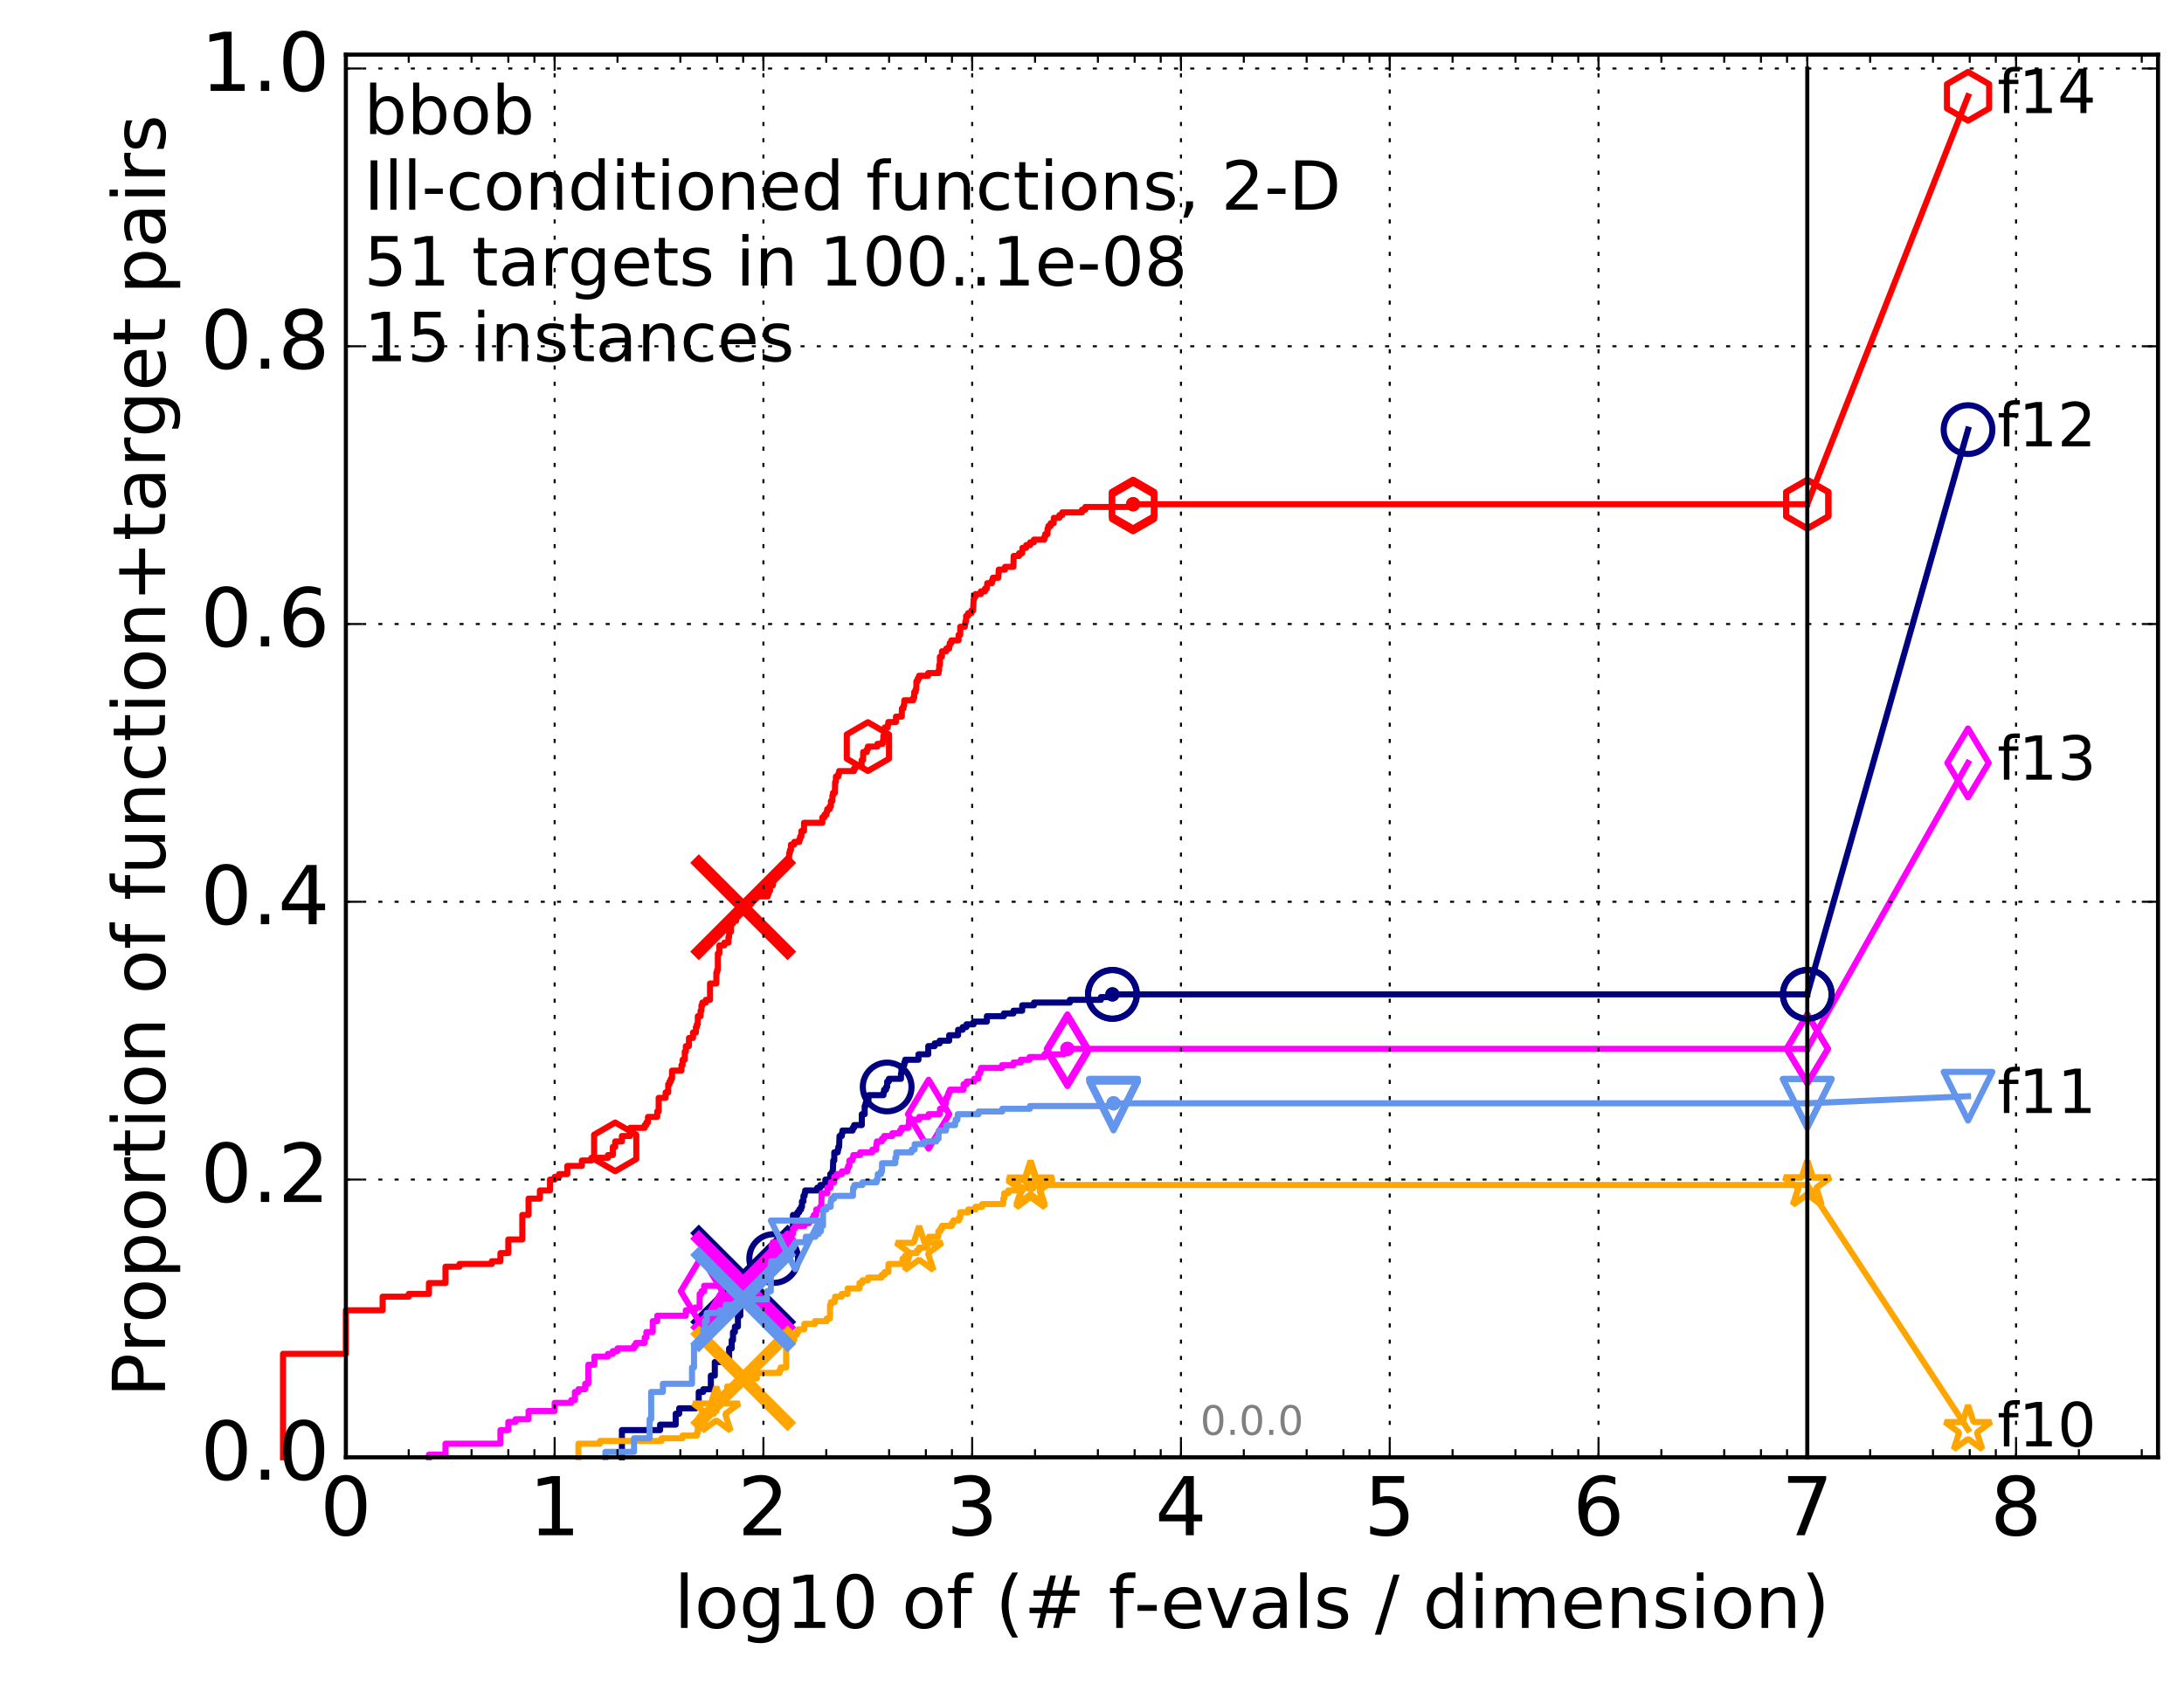 <?xml version="1.0" encoding="utf-8" standalone="no"?>
<!DOCTYPE svg PUBLIC "-//W3C//DTD SVG 1.1//EN"
  "http://www.w3.org/Graphics/SVG/1.1/DTD/svg11.dtd">
<!-- Created with matplotlib (http://matplotlib.org/) -->
<svg height="415pt" version="1.1" viewBox="0 0 538 415" width="538pt" xmlns="http://www.w3.org/2000/svg" xmlns:xlink="http://www.w3.org/1999/xlink">
 <defs>
  <style type="text/css">
*{stroke-linecap:butt;stroke-linejoin:round;stroke-miterlimit:100000;}
  </style>
 </defs>
 <g id="figure_1">
  <g id="patch_1">
   <path d="M 0 415.456 
L 538.8 415.456 
L 538.8 0 
L 0 0 
z
" style="fill:#ffffff;"/>
  </g>
  <g id="axes_1">
   <g id="patch_2">
    <path d="M 85.2 359.056 
L 531.6 359.056 
L 531.6 13.456 
L 85.2 13.456 
z
" style="fill:#ffffff;"/>
   </g>
   <g id="line2d_1">
    <defs>
     <path d="M 0 1.5 
C 0.398 1.5 0.779 1.342 1.061 1.061 
C 1.342 0.779 1.5 0.398 1.5 0 
C 1.5 -0.398 1.342 -0.779 1.061 -1.061 
C 0.779 -1.342 0.398 -1.5 0 -1.5 
C -0.398 -1.5 -0.779 -1.342 -1.061 -1.061 
C -1.342 -0.779 -1.5 -0.398 -1.5 0 
C -1.5 0.398 -1.342 0.779 -1.061 1.061 
C -0.779 1.342 -0.398 1.5 0 1.5 
z
" id="meb743f36a5" style="stroke:#000080;stroke-width:0.5;"/>
    </defs>
    <g>
     <use style="fill:#000080;stroke:#000080;stroke-width:0.5;" x="274.032" xlink:href="#meb743f36a5" y="244.997"/>
     <use style="fill:#000080;stroke:#000080;stroke-width:0.5;" x="274.032" xlink:href="#meb743f36a5" y="244.997"/>
    </g>
   </g>
   <g id="line2d_2">
    <path d="M 153.2 359.056 
L 153.2 352.347 
L 162.608 352.347 
L 162.608 351.005 
L 166.446 351.005 
L 166.446 348.321 
L 167.311 348.321 
L 167.311 346.979 
L 171.43 346.979 
L 171.43 346.309 
L 172.124 346.309 
L 172.124 342.954 
L 173.236 342.954 
L 173.236 342.283 
L 175.107 342.283 
L 175.107 338.928 
L 176.082 338.928 
L 176.082 335.574 
L 178.607 335.574 
L 178.607 334.903 
L 179.607 334.903 
L 179.607 332.219 
L 180.25 332.219 
L 180.25 330.206 
L 180.564 330.206 
L 180.564 328.193 
L 181.028 328.193 
L 181.028 326.851 
L 181.78 326.851 
L 181.78 324.168 
L 182.364 324.168 
L 182.364 316.787 
L 182.65 316.787 
L 182.65 316.116 
L 182.792 316.116 
L 182.792 314.774 
L 188.279 314.774 
L 188.279 312.762 
L 189.672 312.762 
L 189.672 310.749 
L 190.588 310.749 
L 190.588 310.078 
L 191.468 310.078 
L 191.468 308.736 
L 191.754 308.736 
L 191.754 306.723 
L 193.745 306.723 
L 193.745 304.71 
L 193.917 304.71 
L 193.917 304.039 
L 194.925 304.039 
L 194.925 302.698 
L 195.332 302.698 
L 195.332 299.343 
L 196.433 299.343 
L 196.433 298.672 
L 196.889 298.672 
L 196.889 298.001 
L 197.336 298.001 
L 197.336 297.33 
L 197.556 297.33 
L 197.556 295.988 
L 197.918 295.988 
L 197.918 294.646 
L 198.203 294.646 
L 198.203 293.975 
L 198.344 293.975 
L 198.344 293.304 
L 201.309 293.304 
L 201.309 292.634 
L 202.097 292.634 
L 202.097 291.963 
L 203.314 291.963 
L 203.314 290.621 
L 204.522 290.621 
L 204.522 289.279 
L 204.998 289.279 
L 204.998 288.608 
L 205.154 288.608 
L 205.258 285.924 
L 205.515 285.924 
L 205.515 283.911 
L 206.367 283.911 
L 206.367 283.24 
L 206.514 283.24 
L 206.514 282.569 
L 206.709 282.569 
L 206.805 279.886 
L 207.377 279.886 
L 207.377 279.215 
L 207.518 279.215 
L 207.518 278.544 
L 210.034 278.544 
L 210.034 277.873 
L 210.406 277.873 
L 210.406 277.202 
L 212.295 277.202 
L 212.295 274.518 
L 213.001 274.518 
L 213.001 272.505 
L 213.219 272.505 
L 213.219 271.834 
L 213.435 271.834 
L 213.435 271.164 
L 213.931 271.164 
L 213.966 269.822 
L 217.638 269.822 
L 217.638 269.151 
L 217.786 269.151 
L 217.786 268.48 
L 218.282 268.48 
L 218.282 267.809 
L 218.54 267.809 
L 218.54 266.467 
L 218.964 266.467 
L 218.964 265.796 
L 221.947 265.796 
L 221.947 264.454 
L 222.069 264.454 
L 222.069 263.112 
L 222.551 263.112 
L 222.551 262.441 
L 222.764 262.441 
L 222.764 261.77 
L 222.976 261.77 
L 222.976 261.099 
L 226.254 261.099 
L 226.254 259.758 
L 228.664 259.758 
L 228.664 257.745 
L 230.239 257.745 
L 230.239 257.074 
L 231.471 257.074 
L 231.471 256.403 
L 233.821 256.403 
L 233.821 255.061 
L 236.013 255.061 
L 236.013 253.719 
L 237.157 253.719 
L 237.157 253.048 
L 238.068 253.048 
L 238.068 252.377 
L 239.84 252.377 
L 239.84 251.706 
L 243.107 251.706 
L 243.107 250.364 
L 247.294 250.364 
L 247.294 249.694 
L 249.646 249.694 
L 249.646 249.023 
L 251.805 249.023 
L 251.805 247.681 
L 254.726 247.681 
L 254.726 247.01 
L 263.542 247.01 
L 263.542 246.339 
L 271.196 246.339 
L 271.196 245.668 
L 274.032 245.668 
L 274.032 244.997 
L 445.2 244.997 
L 445.2 244.997 
" style="fill:none;stroke:#000080;stroke-linecap:square;stroke-width:1.5;"/>
   </g>
   <g id="line2d_3">
    <defs>
     <path d="M 0 6 
C 1.591 6 3.117 5.368 4.243 4.243 
C 5.368 3.117 6 1.591 6 0 
C 6 -1.591 5.368 -3.117 4.243 -4.243 
C 3.117 -5.368 1.591 -6 0 -6 
C -1.591 -6 -3.117 -5.368 -4.243 -4.243 
C -5.368 -3.117 -6 -1.591 -6 0 
C -6 1.591 -5.368 3.117 -4.243 4.243 
C -3.117 5.368 -1.591 6 0 6 
z
" id="ma51776d8ff" style="stroke:#000080;stroke-width:1.5;"/>
    </defs>
    <g>
     <use style="fill:none;stroke:#000080;stroke-width:1.5;" x="190.588" xlink:href="#ma51776d8ff" y="310.078"/>
     <use style="fill:none;stroke:#000080;stroke-width:1.5;" x="218.54" xlink:href="#ma51776d8ff" y="267.809"/>
     <use style="fill:none;stroke:#000080;stroke-width:1.5;" x="274.032" xlink:href="#ma51776d8ff" y="244.997"/>
     <use style="fill:none;stroke:#000080;stroke-width:1.5;" x="274.032" xlink:href="#ma51776d8ff" y="244.997"/>
     <use style="fill:none;stroke:#000080;stroke-width:1.5;" x="445.2" xlink:href="#ma51776d8ff" y="244.997"/>
    </g>
   </g>
   <g id="line2d_4"/>
   <g id="line2d_5">
    <path clip-path="url(#pd011397e06)" d="M 183.073 314.774 
" style="fill:none;stroke:#000080;stroke-linecap:square;"/>
    <defs>
     <path d="M -12 12 
L 12 -12 
M -12 -12 
L 12 12 
" id="m5df42ab701" style="stroke:#000080;stroke-width:3.0;"/>
    </defs>
    <g clip-path="url(#pd011397e06)">
     <use style="fill:#000080;stroke:#000080;stroke-width:3.0;" x="183.073" xlink:href="#m5df42ab701" y="314.774"/>
    </g>
   </g>
   <g id="line2d_6">
    <defs>
     <path d="M 0 1.5 
C 0.398 1.5 0.779 1.342 1.061 1.061 
C 1.342 0.779 1.5 0.398 1.5 0 
C 1.5 -0.398 1.342 -0.779 1.061 -1.061 
C 0.779 -1.342 0.398 -1.5 0 -1.5 
C -0.398 -1.5 -0.779 -1.342 -1.061 -1.061 
C -1.342 -0.779 -1.5 -0.398 -1.5 0 
C -1.5 0.398 -1.342 0.779 -1.061 1.061 
C -0.779 1.342 -0.398 1.5 0 1.5 
z
" id="m4662b84a3e" style="stroke:#ff00ff;stroke-width:0.5;"/>
    </defs>
    <g>
     <use style="fill:#ff00ff;stroke:#ff00ff;stroke-width:0.5;" x="262.944" xlink:href="#m4662b84a3e" y="258.416"/>
     <use style="fill:#ff00ff;stroke:#ff00ff;stroke-width:0.5;" x="262.944" xlink:href="#m4662b84a3e" y="258.416"/>
    </g>
   </g>
   <g id="line2d_7">
    <path d="M 105.665 359.056 
L 105.665 358.385 
L 109.738 358.385 
L 109.738 355.702 
L 123.276 355.702 
L 123.276 352.347 
L 125.219 352.347 
L 125.219 350.334 
L 127.007 350.334 
L 127.007 349.663 
L 130.203 349.663 
L 130.203 347.65 
L 136.629 347.65 
L 136.629 345.638 
L 140.701 345.638 
L 140.701 344.967 
L 141.613 344.967 
L 141.613 342.954 
L 142.489 342.954 
L 142.489 342.283 
L 144.144 342.283 
L 144.144 340.941 
L 144.927 340.941 
L 144.927 336.244 
L 146.417 336.244 
L 146.417 334.232 
L 149.757 334.232 
L 149.757 333.561 
L 150.964 333.561 
L 150.964 332.89 
L 152.11 332.89 
L 152.11 332.219 
L 156.182 332.219 
L 156.182 331.548 
L 156.643 331.548 
L 156.643 330.877 
L 158.813 330.877 
L 158.813 329.535 
L 159.223 329.535 
L 159.223 328.193 
L 160.791 328.193 
L 160.791 325.509 
L 161.899 325.509 
L 161.899 324.168 
L 168.946 324.168 
L 168.946 322.826 
L 171.194 322.826 
L 171.194 322.155 
L 172.351 322.155 
L 172.351 318.8 
L 172.798 318.8 
L 172.798 318.129 
L 173.452 318.129 
L 173.452 316.787 
L 177.199 316.787 
L 177.199 316.116 
L 185.704 316.116 
L 185.704 315.445 
L 186.195 315.445 
L 186.195 314.774 
L 186.794 314.774 
L 186.794 313.433 
L 187.029 313.433 
L 187.029 312.762 
L 187.606 312.762 
L 187.606 312.091 
L 187.72 312.091 
L 187.72 311.42 
L 189.568 311.42 
L 189.672 310.078 
L 190.084 310.078 
L 190.084 306.723 
L 190.388 306.723 
L 190.388 306.052 
L 192.036 306.052 
L 192.036 305.381 
L 192.59 305.381 
L 192.59 304.71 
L 193.831 304.71 
L 193.831 304.039 
L 195.332 304.039 
L 195.332 302.698 
L 195.81 302.698 
L 195.81 302.027 
L 198.203 302.027 
L 198.203 301.356 
L 199.31 301.356 
L 199.31 300.685 
L 200.17 300.685 
L 200.17 300.014 
L 200.492 300.014 
L 200.492 299.343 
L 201.061 299.343 
L 201.061 298.001 
L 202.038 298.001 
L 202.038 297.33 
L 202.334 297.33 
L 202.393 293.975 
L 203.816 293.975 
L 203.816 292.634 
L 204.575 292.634 
L 204.682 291.292 
L 205.515 291.292 
L 205.515 289.95 
L 206.169 289.95 
L 206.169 289.279 
L 207.377 289.279 
L 207.377 288.608 
L 208.701 288.608 
L 208.701 287.937 
L 208.921 287.937 
L 208.921 287.266 
L 209.226 287.266 
L 209.226 285.924 
L 209.992 285.924 
L 209.992 285.253 
L 210.2 285.253 
L 210.2 284.582 
L 211.876 284.582 
L 211.876 283.911 
L 214.892 283.911 
L 214.892 283.24 
L 215.846 283.24 
L 215.878 281.899 
L 216.006 281.899 
L 216.006 281.228 
L 217.249 281.228 
L 217.249 280.557 
L 217.786 280.557 
L 217.786 279.886 
L 219.816 279.886 
L 219.816 279.215 
L 221.676 279.215 
L 221.676 278.544 
L 222.069 278.544 
L 222.069 277.873 
L 223.757 277.873 
L 223.757 277.202 
L 223.915 277.202 
L 223.915 275.86 
L 226.435 275.86 
L 226.435 275.189 
L 228.755 275.189 
L 228.755 274.518 
L 231.471 274.518 
L 231.567 273.176 
L 232.594 273.176 
L 232.7 271.834 
L 233.045 271.834 
L 233.045 270.493 
L 233.429 270.493 
L 233.429 269.822 
L 233.663 269.822 
L 233.663 269.151 
L 233.979 269.151 
L 233.979 268.48 
L 237.367 268.48 
L 237.367 267.138 
L 238.139 267.138 
L 238.139 266.467 
L 239.961 266.467 
L 239.961 265.796 
L 240.986 265.796 
L 240.986 264.454 
L 241.451 264.454 
L 241.451 263.783 
L 241.645 263.783 
L 241.645 263.112 
L 246.833 263.112 
L 246.833 262.441 
L 249.681 262.441 
L 249.681 261.77 
L 251.462 261.77 
L 251.462 261.099 
L 253.615 261.099 
L 253.615 260.429 
L 257.283 260.429 
L 257.283 259.758 
L 262.076 259.758 
L 262.076 259.087 
L 262.944 259.087 
L 262.944 258.416 
L 445.2 258.416 
L 445.2 258.416 
" style="fill:none;stroke:#ff00ff;stroke-linecap:square;stroke-width:1.5;"/>
   </g>
   <g id="line2d_8">
    <defs>
     <path d="M -0 8.485 
L 5.091 0 
L 0 -8.485 
L -5.091 -0 
z
" id="m7cd0551574" style="stroke:#ff00ff;stroke-linejoin:miter;stroke-width:1.5;"/>
    </defs>
    <g>
     <use style="fill:none;stroke:#ff00ff;stroke-linejoin:miter;stroke-width:1.5;" x="172.798" xlink:href="#m7cd0551574" y="318.129"/>
     <use style="fill:none;stroke:#ff00ff;stroke-linejoin:miter;stroke-width:1.5;" x="228.755" xlink:href="#m7cd0551574" y="274.518"/>
     <use style="fill:none;stroke:#ff00ff;stroke-linejoin:miter;stroke-width:1.5;" x="262.944" xlink:href="#m7cd0551574" y="259.087"/>
     <use style="fill:none;stroke:#ff00ff;stroke-linejoin:miter;stroke-width:1.5;" x="262.944" xlink:href="#m7cd0551574" y="258.416"/>
     <use style="fill:none;stroke:#ff00ff;stroke-linejoin:miter;stroke-width:1.5;" x="445.2" xlink:href="#m7cd0551574" y="258.416"/>
    </g>
   </g>
   <g id="line2d_9"/>
   <g id="line2d_10">
    <path clip-path="url(#pd011397e06)" d="M 183.073 316.116 
" style="fill:none;stroke:#ff00ff;stroke-linecap:square;"/>
    <defs>
     <path d="M -12 12 
L 12 -12 
M -12 -12 
L 12 12 
" id="m59de9ab17b" style="stroke:#ff00ff;stroke-width:3.0;"/>
    </defs>
    <g clip-path="url(#pd011397e06)">
     <use style="fill:#ff00ff;stroke:#ff00ff;stroke-width:3.0;" x="183.073" xlink:href="#m59de9ab17b" y="316.116"/>
    </g>
   </g>
   <g id="line2d_11">
    <defs>
     <path d="M 0 1.5 
C 0.398 1.5 0.779 1.342 1.061 1.061 
C 1.342 0.779 1.5 0.398 1.5 0 
C 1.5 -0.398 1.342 -0.779 1.061 -1.061 
C 0.779 -1.342 0.398 -1.5 0 -1.5 
C -0.398 -1.5 -0.779 -1.342 -1.061 -1.061 
C -1.342 -0.779 -1.5 -0.398 -1.5 0 
C -1.5 0.398 -1.342 0.779 -1.061 1.061 
C -0.779 1.342 -0.398 1.5 0 1.5 
z
" id="mbc228a01b2" style="stroke:#ffa500;stroke-width:0.5;"/>
    </defs>
    <g>
     <use style="fill:#ffa500;stroke:#ffa500;stroke-width:0.5;" x="253.869" xlink:href="#mbc228a01b2" y="291.963"/>
     <use style="fill:#ffa500;stroke:#ffa500;stroke-width:0.5;" x="253.869" xlink:href="#mbc228a01b2" y="291.963"/>
    </g>
   </g>
   <g id="line2d_12">
    <path d="M 142.489 359.056 
L 142.489 355.702 
L 147.813 355.702 
L 147.813 355.031 
L 162.954 355.031 
L 162.954 354.36 
L 168.143 354.36 
L 168.143 353.689 
L 171.664 353.689 
L 171.664 353.018 
L 171.895 353.018 
L 171.895 349.663 
L 172.351 349.663 
L 172.351 348.992 
L 172.798 348.992 
L 172.798 348.321 
L 175.891 348.321 
L 175.891 347.65 
L 176.461 347.65 
L 176.461 346.309 
L 176.833 346.309 
L 176.833 344.967 
L 178.089 344.967 
L 178.089 344.296 
L 179.112 344.296 
L 179.112 341.612 
L 182.22 341.612 
L 182.22 339.599 
L 186.436 339.599 
L 186.436 338.257 
L 192.036 338.257 
L 192.036 337.586 
L 192.315 337.586 
L 192.315 336.915 
L 193.658 336.915 
L 193.658 332.219 
L 193.831 332.219 
L 193.831 331.548 
L 194.003 331.548 
L 194.003 330.877 
L 195.251 330.877 
L 195.251 330.206 
L 195.652 330.206 
L 195.652 328.864 
L 196.279 328.864 
L 196.279 328.193 
L 196.662 328.193 
L 196.662 327.522 
L 198.132 327.522 
L 198.132 326.18 
L 200.747 326.18 
L 200.747 325.509 
L 203.65 325.509 
L 203.65 324.839 
L 204.468 324.839 
L 204.468 321.484 
L 204.682 321.484 
L 204.682 320.813 
L 205.617 320.813 
L 205.617 320.142 
L 205.718 320.142 
L 205.718 319.471 
L 207.33 319.471 
L 207.33 318.8 
L 208.789 318.8 
L 208.789 317.458 
L 211.722 317.458 
L 211.722 316.116 
L 212.445 316.116 
L 212.445 315.445 
L 213.826 315.445 
L 213.826 314.774 
L 217.188 314.774 
L 217.188 314.104 
L 217.904 314.104 
L 217.904 313.433 
L 218.852 313.433 
L 218.852 312.091 
L 218.88 312.091 
L 218.88 311.42 
L 222.335 311.42 
L 222.335 310.078 
L 222.952 310.078 
L 222.952 309.407 
L 223.689 309.407 
L 223.689 308.736 
L 225.888 308.736 
L 225.888 308.065 
L 226.415 308.065 
L 226.415 307.394 
L 228.391 307.394 
L 228.391 305.381 
L 228.827 305.381 
L 228.827 304.71 
L 231.149 304.71 
L 231.149 303.369 
L 231.647 303.369 
L 231.647 302.698 
L 232.055 302.698 
L 232.055 302.027 
L 234.432 302.027 
L 234.432 301.356 
L 234.862 301.356 
L 234.862 300.685 
L 236.221 300.685 
L 236.221 300.014 
L 236.554 300.014 
L 236.554 298.672 
L 238.504 298.672 
L 238.504 298.001 
L 240.297 298.001 
L 240.297 297.33 
L 241.957 297.33 
L 241.957 296.659 
L 247.136 296.659 
L 247.136 295.317 
L 247.381 295.317 
L 247.381 293.975 
L 248.37 293.975 
L 248.37 293.304 
L 251.908 293.304 
L 251.908 292.634 
L 253.869 292.634 
L 253.869 291.963 
L 445.2 291.963 
" style="fill:none;stroke:#ffa500;stroke-linecap:square;stroke-width:1.5;"/>
   </g>
   <g id="line2d_13">
    <defs>
     <path d="M 0 -6 
L -1.347 -1.854 
L -5.706 -1.854 
L -2.18 0.708 
L -3.527 4.854 
L -0 2.292 
L 3.527 4.854 
L 2.18 0.708 
L 5.706 -1.854 
L 1.347 -1.854 
z
" id="me8ccd6d9d7" style="stroke:#ffa500;stroke-linejoin:bevel;stroke-width:1.5;"/>
    </defs>
    <g>
     <use style="fill:none;stroke:#ffa500;stroke-linejoin:bevel;stroke-width:1.5;" x="176.461" xlink:href="#me8ccd6d9d7" y="347.65"/>
     <use style="fill:none;stroke:#ffa500;stroke-linejoin:bevel;stroke-width:1.5;" x="226.415" xlink:href="#me8ccd6d9d7" y="308.065"/>
     <use style="fill:none;stroke:#ffa500;stroke-linejoin:bevel;stroke-width:1.5;" x="253.869" xlink:href="#me8ccd6d9d7" y="292.634"/>
     <use style="fill:none;stroke:#ffa500;stroke-linejoin:bevel;stroke-width:1.5;" x="253.869" xlink:href="#me8ccd6d9d7" y="291.963"/>
     <use style="fill:none;stroke:#ffa500;stroke-linejoin:bevel;stroke-width:1.5;" x="445.2" xlink:href="#me8ccd6d9d7" y="291.963"/>
    </g>
   </g>
   <g id="line2d_14"/>
   <g id="line2d_15">
    <path clip-path="url(#pd011397e06)" d="M 183.073 339.599 
" style="fill:none;stroke:#ffa500;stroke-linecap:square;"/>
    <defs>
     <path d="M -12 12 
L 12 -12 
M -12 -12 
L 12 12 
" id="m66d0776deb" style="stroke:#ffa500;stroke-width:3.0;"/>
    </defs>
    <g clip-path="url(#pd011397e06)">
     <use style="fill:#ffa500;stroke:#ffa500;stroke-width:3.0;" x="183.073" xlink:href="#m66d0776deb" y="339.599"/>
    </g>
   </g>
   <g id="line2d_16">
    <defs>
     <path d="M 0 1.5 
C 0.398 1.5 0.779 1.342 1.061 1.061 
C 1.342 0.779 1.5 0.398 1.5 0 
C 1.5 -0.398 1.342 -0.779 1.061 -1.061 
C 0.779 -1.342 0.398 -1.5 0 -1.5 
C -0.398 -1.5 -0.779 -1.342 -1.061 -1.061 
C -1.342 -0.779 -1.5 -0.398 -1.5 0 
C -1.5 0.398 -1.342 0.779 -1.061 1.061 
C -0.779 1.342 -0.398 1.5 0 1.5 
z
" id="mdbd6a6f8cb" style="stroke:#6495ed;stroke-width:0.5;"/>
    </defs>
    <g>
     <use style="fill:#6495ed;stroke:#6495ed;stroke-width:0.5;" x="274.301" xlink:href="#mdbd6a6f8cb" y="271.834"/>
     <use style="fill:#6495ed;stroke:#6495ed;stroke-width:0.5;" x="274.301" xlink:href="#mdbd6a6f8cb" y="271.834"/>
    </g>
   </g>
   <g id="line2d_17">
    <path d="M 149.128 359.056 
L 149.128 357.714 
L 156.182 357.714 
L 156.182 354.36 
L 160.021 354.36 
L 160.021 349.663 
L 160.409 349.663 
L 160.409 342.954 
L 163.295 342.954 
L 163.295 340.941 
L 170.469 340.941 
L 170.469 336.915 
L 170.955 336.915 
L 170.955 331.548 
L 171.43 331.548 
L 171.43 330.877 
L 172.576 330.877 
L 172.576 329.535 
L 173.236 329.535 
L 173.236 327.522 
L 173.665 327.522 
L 173.665 325.509 
L 174.087 325.509 
L 174.087 323.497 
L 177.38 323.497 
L 177.38 322.826 
L 178.777 322.826 
L 178.777 321.484 
L 182.933 321.484 
L 182.933 320.142 
L 188.933 320.142 
L 188.933 318.129 
L 189.879 318.129 
L 189.879 311.42 
L 189.982 311.42 
L 189.982 310.749 
L 192.862 310.749 
L 192.862 310.078 
L 193.308 310.078 
L 193.308 309.407 
L 193.658 309.407 
L 193.658 308.736 
L 193.917 308.736 
L 193.917 308.065 
L 195.007 308.065 
L 195.007 307.394 
L 195.492 307.394 
L 195.492 306.723 
L 195.889 306.723 
L 195.889 306.052 
L 198.485 306.052 
L 198.485 304.71 
L 200.873 304.71 
L 200.873 304.039 
L 201.676 304.039 
L 201.676 303.369 
L 202.216 303.369 
L 202.216 302.027 
L 202.743 302.027 
L 202.743 298.001 
L 203.594 298.001 
L 203.594 297.33 
L 204.628 297.33 
L 204.628 295.988 
L 204.787 295.988 
L 204.787 295.317 
L 205.463 295.317 
L 205.463 294.646 
L 210.117 294.646 
L 210.117 293.304 
L 210.159 293.304 
L 210.159 292.634 
L 210.488 292.634 
L 210.488 291.963 
L 212.445 291.963 
L 212.445 291.292 
L 215.942 291.292 
L 215.942 290.621 
L 216.228 290.621 
L 216.228 289.279 
L 217.006 289.279 
L 217.006 288.608 
L 217.279 288.608 
L 217.279 286.595 
L 220.557 286.595 
L 220.557 285.253 
L 220.791 285.253 
L 220.791 283.911 
L 224.577 283.911 
L 224.577 283.24 
L 225.306 283.24 
L 225.306 281.899 
L 227.644 281.899 
L 227.644 281.228 
L 230.641 281.228 
L 230.641 280.557 
L 231.198 280.557 
L 231.198 279.215 
L 231.279 279.215 
L 231.279 278.544 
L 233.03 278.544 
L 233.03 277.873 
L 233.149 277.873 
L 233.149 277.202 
L 235.284 277.202 
L 235.284 276.531 
L 235.405 276.531 
L 235.405 275.86 
L 235.856 275.86 
L 235.856 275.189 
L 235.921 275.189 
L 235.921 274.518 
L 241.059 274.518 
L 241.059 273.847 
L 246.889 273.847 
L 246.889 273.176 
L 253.704 273.176 
L 253.704 272.505 
L 274.301 272.505 
L 274.301 271.834 
L 445.2 271.834 
" style="fill:none;stroke:#6495ed;stroke-linecap:square;stroke-width:1.5;"/>
   </g>
   <g id="line2d_18">
    <defs>
     <path d="M -0 6 
L 6 -6 
L -6 -6 
z
" id="m4966c3fe7b" style="stroke:#6495ed;stroke-linejoin:miter;stroke-width:1.5;"/>
    </defs>
    <g>
     <use style="fill:none;stroke:#6495ed;stroke-linejoin:miter;stroke-width:1.5;" x="195.889" xlink:href="#m4966c3fe7b" y="306.723"/>
     <use style="fill:none;stroke:#6495ed;stroke-linejoin:miter;stroke-width:1.5;" x="274.301" xlink:href="#m4966c3fe7b" y="272.505"/>
     <use style="fill:none;stroke:#6495ed;stroke-linejoin:miter;stroke-width:1.5;" x="274.301" xlink:href="#m4966c3fe7b" y="271.834"/>
     <use style="fill:none;stroke:#6495ed;stroke-linejoin:miter;stroke-width:1.5;" x="274.301" xlink:href="#m4966c3fe7b" y="271.834"/>
     <use style="fill:none;stroke:#6495ed;stroke-linejoin:miter;stroke-width:1.5;" x="445.2" xlink:href="#m4966c3fe7b" y="271.834"/>
    </g>
   </g>
   <g id="line2d_19"/>
   <g id="line2d_20">
    <path clip-path="url(#pd011397e06)" d="M 183.073 320.142 
" style="fill:none;stroke:#6495ed;stroke-linecap:square;"/>
    <defs>
     <path d="M -12 12 
L 12 -12 
M -12 -12 
L 12 12 
" id="m2941a3d16a" style="stroke:#6495ed;stroke-width:3.0;"/>
    </defs>
    <g clip-path="url(#pd011397e06)">
     <use style="fill:#6495ed;stroke:#6495ed;stroke-width:3.0;" x="183.073" xlink:href="#m2941a3d16a" y="320.142"/>
    </g>
   </g>
   <g id="line2d_21">
    <defs>
     <path d="M 0 1.5 
C 0.398 1.5 0.779 1.342 1.061 1.061 
C 1.342 0.779 1.5 0.398 1.5 0 
C 1.5 -0.398 1.342 -0.779 1.061 -1.061 
C 0.779 -1.342 0.398 -1.5 0 -1.5 
C -0.398 -1.5 -0.779 -1.342 -1.061 -1.061 
C -1.342 -0.779 -1.5 -0.398 -1.5 0 
C -1.5 0.398 -1.342 0.779 -1.061 1.061 
C -0.779 1.342 -0.398 1.5 0 1.5 
z
" id="m1aca3c2492" style="stroke:#ff0000;stroke-width:0.5;"/>
    </defs>
    <g>
     <use style="fill:#ff0000;stroke:#ff0000;stroke-width:0.5;" x="279.112" xlink:href="#m1aca3c2492" y="124.228"/>
     <use style="fill:#ff0000;stroke:#ff0000;stroke-width:0.5;" x="279.112" xlink:href="#m1aca3c2492" y="124.228"/>
    </g>
   </g>
   <g id="line2d_22">
    <path d="M 69.718 359.056 
L 69.718 333.561 
L 85.2 333.561 
L 85.2 322.826 
L 94.256 322.826 
L 94.256 319.471 
L 100.682 319.471 
L 100.682 318.8 
L 105.665 318.8 
L 105.665 316.116 
L 109.738 316.116 
L 109.738 312.091 
L 113.181 312.091 
L 113.181 311.42 
L 121.147 311.42 
L 121.147 310.749 
L 123.276 310.749 
L 123.276 308.736 
L 125.219 308.736 
L 125.219 305.381 
L 128.662 305.381 
L 128.662 299.343 
L 130.203 299.343 
L 130.203 295.317 
L 132.999 295.317 
L 132.999 293.304 
L 135.483 293.304 
L 135.483 290.621 
L 136.629 290.621 
L 136.629 289.95 
L 137.718 289.95 
L 137.718 289.279 
L 139.75 289.279 
L 139.75 287.266 
L 143.331 287.266 
L 143.331 285.924 
L 145.685 285.924 
L 145.685 285.253 
L 149.757 285.253 
L 149.757 284.582 
L 150.964 284.582 
L 150.964 282.569 
L 151.545 282.569 
L 151.545 281.228 
L 153.2 281.228 
L 153.2 279.886 
L 155.232 279.886 
L 155.232 277.873 
L 158.813 277.873 
L 158.813 277.202 
L 159.223 277.202 
L 159.223 276.531 
L 159.625 276.531 
L 159.625 275.189 
L 161.899 275.189 
L 161.899 273.847 
L 162.256 273.847 
L 162.256 270.493 
L 163.962 270.493 
L 163.962 269.151 
L 164.609 269.151 
L 164.609 267.138 
L 164.926 267.138 
L 164.926 266.467 
L 165.238 266.467 
L 165.238 265.796 
L 165.546 265.796 
L 165.546 263.783 
L 167.869 263.783 
L 167.869 262.441 
L 168.143 262.441 
L 168.143 261.099 
L 168.681 261.099 
L 168.681 259.087 
L 168.946 259.087 
L 168.946 257.745 
L 169.72 257.745 
L 169.72 255.732 
L 170.713 255.732 
L 170.713 254.39 
L 171.43 254.39 
L 171.43 253.048 
L 171.664 253.048 
L 171.664 252.377 
L 171.895 252.377 
L 171.895 250.364 
L 172.576 250.364 
L 172.576 249.023 
L 172.798 249.023 
L 172.798 247.681 
L 173.018 247.681 
L 173.018 247.01 
L 173.877 247.01 
L 173.877 246.339 
L 174.906 246.339 
L 174.906 242.313 
L 176.461 242.313 
L 176.461 239.629 
L 176.648 239.629 
L 176.648 238.958 
L 176.833 238.958 
L 176.833 234.933 
L 177.199 234.933 
L 177.199 232.92 
L 178.436 232.92 
L 178.436 232.249 
L 179.443 232.249 
L 179.443 230.907 
L 179.607 230.907 
L 179.607 229.565 
L 180.091 229.565 
L 180.091 227.553 
L 180.564 227.553 
L 180.564 226.882 
L 181.332 226.882 
L 181.332 224.869 
L 182.074 224.869 
L 182.074 223.527 
L 184.03 223.527 
L 184.03 222.856 
L 184.947 222.856 
L 184.947 222.185 
L 185.329 222.185 
L 185.329 221.514 
L 186.073 221.514 
L 186.073 220.843 
L 189.147 220.843 
L 189.147 220.172 
L 189.359 220.172 
L 189.359 219.501 
L 189.672 219.501 
L 189.672 218.159 
L 190.388 218.159 
L 190.488 216.147 
L 190.984 216.147 
L 190.984 215.476 
L 191.372 215.476 
L 191.372 214.805 
L 192.59 214.805 
L 192.59 214.134 
L 193.483 214.134 
L 193.483 212.792 
L 193.917 212.792 
L 193.917 212.121 
L 194.343 212.121 
L 194.427 210.108 
L 194.594 210.108 
L 194.594 209.437 
L 194.843 209.437 
L 194.843 208.095 
L 195.652 208.095 
L 195.652 207.424 
L 196.889 207.424 
L 196.889 206.753 
L 197.113 206.753 
L 197.113 206.083 
L 197.409 206.083 
L 197.409 204.741 
L 198.061 204.741 
L 198.061 202.728 
L 202.569 202.728 
L 202.569 201.386 
L 203.087 201.386 
L 203.087 200.715 
L 203.594 200.715 
L 203.594 200.044 
L 203.761 200.044 
L 203.761 199.373 
L 204.361 199.373 
L 204.361 198.702 
L 204.682 198.702 
L 204.682 197.36 
L 205.05 197.36 
L 205.05 196.018 
L 205.206 196.018 
L 205.206 195.348 
L 205.667 195.348 
L 205.718 192.664 
L 205.92 192.664 
L 205.92 191.322 
L 206.514 191.322 
L 206.514 190.651 
L 206.709 190.651 
L 206.709 189.98 
L 210.365 189.98 
L 210.365 189.309 
L 210.732 189.309 
L 210.732 188.638 
L 212.257 188.638 
L 212.257 187.296 
L 212.595 187.296 
L 212.632 185.283 
L 213.542 185.283 
L 213.542 184.613 
L 213.791 184.613 
L 213.791 183.942 
L 216.133 183.942 
L 216.133 183.271 
L 217.429 183.271 
L 217.429 182.6 
L 217.609 182.6 
L 217.609 181.258 
L 217.875 181.258 
L 217.904 179.245 
L 218.683 179.245 
L 218.683 178.574 
L 218.824 178.574 
L 218.824 177.903 
L 220.713 177.903 
L 220.713 176.561 
L 222.142 176.561 
L 222.166 174.548 
L 222.551 174.548 
L 222.551 173.878 
L 222.717 173.878 
L 222.764 172.536 
L 224.966 172.536 
L 224.966 171.865 
L 225.2 171.865 
L 225.2 170.523 
L 225.536 170.523 
L 225.536 169.852 
L 225.723 169.852 
L 225.744 167.839 
L 226.072 167.839 
L 226.072 167.168 
L 226.395 167.168 
L 226.395 166.497 
L 228.646 166.497 
L 228.646 165.826 
L 231.214 165.826 
L 231.214 165.155 
L 231.327 165.155 
L 231.375 163.813 
L 231.535 163.813 
L 231.535 161.801 
L 232.04 161.801 
L 232.04 160.459 
L 233.105 160.459 
L 233.105 159.788 
L 233.807 159.788 
L 233.807 159.117 
L 233.951 159.117 
L 233.951 158.446 
L 234.334 158.446 
L 234.334 157.775 
L 236.13 157.775 
L 236.13 156.433 
L 236.542 156.433 
L 236.542 154.42 
L 237.684 154.42 
L 237.684 153.749 
L 237.805 153.749 
L 237.805 153.078 
L 237.997 153.078 
L 237.997 151.737 
L 238.492 151.737 
L 238.492 151.066 
L 239.295 151.066 
L 239.295 150.395 
L 239.719 150.395 
L 239.829 147.711 
L 239.939 147.711 
L 239.939 147.04 
L 240.286 147.04 
L 240.286 146.369 
L 241.625 146.369 
L 241.625 145.698 
L 242.636 145.698 
L 242.636 145.027 
L 243.097 145.027 
L 243.192 143.685 
L 244.335 143.685 
L 244.335 143.014 
L 244.568 143.014 
L 244.568 142.343 
L 245.922 142.343 
L 246.031 140.331 
L 247.576 140.331 
L 247.576 139.66 
L 249.639 139.66 
L 249.702 136.976 
L 251.026 136.976 
L 251.026 136.305 
L 251.799 136.305 
L 251.863 134.963 
L 252.806 134.963 
L 252.806 134.292 
L 253.769 134.292 
L 253.769 133.621 
L 254.692 133.621 
L 254.692 132.95 
L 257.253 132.95 
L 257.253 132.279 
L 257.464 132.279 
L 257.464 131.608 
L 258.045 131.608 
L 258.045 130.267 
L 258.249 130.267 
L 258.249 129.596 
L 258.81 129.596 
L 258.81 128.925 
L 259.55 128.925 
L 259.595 127.583 
L 260.96 127.583 
L 260.96 126.912 
L 261.674 126.912 
L 261.674 126.241 
L 266.531 126.241 
L 266.531 125.57 
L 267.354 125.57 
L 267.354 124.899 
L 279.112 124.899 
L 279.112 124.228 
L 445.2 124.228 
L 445.2 124.228 
" style="fill:none;stroke:#ff0000;stroke-linecap:square;stroke-width:1.5;"/>
   </g>
   <g id="line2d_23">
    <defs>
     <path d="M 0 -6 
L -5.196 -3 
L -5.196 3 
L -0 6 
L 5.196 3 
L 5.196 -3 
z
" id="m03c73fedbf" style="stroke:#ff0000;stroke-linejoin:miter;stroke-width:1.5;"/>
    </defs>
    <g>
     <use style="fill:none;stroke:#ff0000;stroke-linejoin:miter;stroke-width:1.5;" x="151.545" xlink:href="#m03c73fedbf" y="282.569"/>
     <use style="fill:none;stroke:#ff0000;stroke-linejoin:miter;stroke-width:1.5;" x="213.791" xlink:href="#m03c73fedbf" y="183.942"/>
     <use style="fill:none;stroke:#ff0000;stroke-linejoin:miter;stroke-width:1.5;" x="279.112" xlink:href="#m03c73fedbf" y="124.899"/>
     <use style="fill:none;stroke:#ff0000;stroke-linejoin:miter;stroke-width:1.5;" x="279.112" xlink:href="#m03c73fedbf" y="124.228"/>
     <use style="fill:none;stroke:#ff0000;stroke-linejoin:miter;stroke-width:1.5;" x="279.112" xlink:href="#m03c73fedbf" y="124.228"/>
     <use style="fill:none;stroke:#ff0000;stroke-linejoin:miter;stroke-width:1.5;" x="445.2" xlink:href="#m03c73fedbf" y="124.228"/>
    </g>
   </g>
   <g id="line2d_24"/>
   <g id="line2d_25">
    <path clip-path="url(#pd011397e06)" d="M 183.073 223.527 
" style="fill:none;stroke:#ff0000;stroke-linecap:square;"/>
    <defs>
     <path d="M -12 12 
L 12 -12 
M -12 -12 
L 12 12 
" id="mddd9f7f2fd" style="stroke:#ff0000;stroke-width:3.0;"/>
    </defs>
    <g clip-path="url(#pd011397e06)">
     <use style="fill:#ff0000;stroke:#ff0000;stroke-width:3.0;" x="183.073" xlink:href="#mddd9f7f2fd" y="223.527"/>
    </g>
   </g>
   <g id="line2d_26">
    <path d="M 445.2 291.963 
L 484.8 352.213 
" style="fill:none;stroke:#ffa500;stroke-linecap:square;stroke-width:1.5;"/>
    <g>
     <use style="fill:none;stroke:#ffa500;stroke-linejoin:bevel;stroke-width:1.5;" x="445.2" xlink:href="#me8ccd6d9d7" y="291.963"/>
     <use style="fill:none;stroke:#ffa500;stroke-linejoin:bevel;stroke-width:1.5;" x="484.8" xlink:href="#me8ccd6d9d7" y="352.213"/>
    </g>
   </g>
   <g id="line2d_27">
    <path d="M 445.2 271.834 
L 484.8 270.09 
" style="fill:none;stroke:#6495ed;stroke-linecap:square;stroke-width:1.5;"/>
    <g>
     <use style="fill:none;stroke:#6495ed;stroke-linejoin:miter;stroke-width:1.5;" x="445.2" xlink:href="#m4966c3fe7b" y="271.834"/>
     <use style="fill:none;stroke:#6495ed;stroke-linejoin:miter;stroke-width:1.5;" x="484.8" xlink:href="#m4966c3fe7b" y="270.09"/>
    </g>
   </g>
   <g id="line2d_28">
    <path d="M 445.2 258.416 
L 484.8 187.967 
" style="fill:none;stroke:#ff00ff;stroke-linecap:square;stroke-width:1.5;"/>
    <g>
     <use style="fill:none;stroke:#ff00ff;stroke-linejoin:miter;stroke-width:1.5;" x="445.2" xlink:href="#m7cd0551574" y="258.416"/>
     <use style="fill:none;stroke:#ff00ff;stroke-linejoin:miter;stroke-width:1.5;" x="484.8" xlink:href="#m7cd0551574" y="187.967"/>
    </g>
   </g>
   <g id="line2d_29">
    <path d="M 445.2 244.997 
L 484.8 105.844 
" style="fill:none;stroke:#000080;stroke-linecap:square;stroke-width:1.5;"/>
    <g>
     <use style="fill:none;stroke:#000080;stroke-width:1.5;" x="445.2" xlink:href="#ma51776d8ff" y="244.997"/>
     <use style="fill:none;stroke:#000080;stroke-width:1.5;" x="484.8" xlink:href="#ma51776d8ff" y="105.844"/>
    </g>
   </g>
   <g id="line2d_30">
    <path d="M 445.2 124.228 
L 484.8 23.722 
" style="fill:none;stroke:#ff0000;stroke-linecap:square;stroke-width:1.5;"/>
    <g>
     <use style="fill:none;stroke:#ff0000;stroke-linejoin:miter;stroke-width:1.5;" x="445.2" xlink:href="#m03c73fedbf" y="124.228"/>
     <use style="fill:none;stroke:#ff0000;stroke-linejoin:miter;stroke-width:1.5;" x="484.8" xlink:href="#m03c73fedbf" y="23.722"/>
    </g>
   </g>
   <g id="line2d_31">
    <path d="M 445.2 359.056 
L 445.2 16.878 
" style="fill:none;stroke:#000000;stroke-linecap:square;"/>
   </g>
   <g id="patch_3">
    <path d="M 85.2 13.456 
L 531.6 13.456 
" style="fill:none;stroke:#000000;stroke-linecap:square;stroke-linejoin:miter;"/>
   </g>
   <g id="patch_4">
    <path d="M 531.6 359.056 
L 531.6 13.456 
" style="fill:none;stroke:#000000;stroke-linecap:square;stroke-linejoin:miter;"/>
   </g>
   <g id="patch_5">
    <path d="M 85.2 359.056 
L 531.6 359.056 
" style="fill:none;stroke:#000000;stroke-linecap:square;stroke-linejoin:miter;"/>
   </g>
   <g id="patch_6">
    <path d="M 85.2 359.056 
L 85.2 13.456 
" style="fill:none;stroke:#000000;stroke-linecap:square;stroke-linejoin:miter;"/>
   </g>
   <g id="matplotlib.axis_1">
    <g id="xtick_1">
     <g id="line2d_32">
      <path clip-path="url(#pd011397e06)" d="M 85.2 359.056 
L 85.2 13.456 
" style="fill:none;stroke:#000000;stroke-dasharray:1,3;stroke-dashoffset:0.0;stroke-width:0.5;"/>
     </g>
     <g id="line2d_33">
      <defs>
       <path d="M 0 0 
L 0 -4 
" id="mfb01b2a00c" style="stroke:#000000;stroke-width:0.5;"/>
      </defs>
      <g>
       <use style="stroke:#000000;stroke-width:0.5;" x="85.2" xlink:href="#mfb01b2a00c" y="359.056"/>
      </g>
     </g>
     <g id="line2d_34">
      <defs>
       <path d="M 0 0 
L 0 4 
" id="m37fff2a3aa" style="stroke:#000000;stroke-width:0.5;"/>
      </defs>
      <g>
       <use style="stroke:#000000;stroke-width:0.5;" x="85.2" xlink:href="#m37fff2a3aa" y="13.456"/>
      </g>
     </g>
     <g id="text_1">
      <!-- 0 -->
      <defs>
       <path d="M 31.781 66.406 
Q 24.172 66.406 20.328 58.906 
Q 16.5 51.422 16.5 36.375 
Q 16.5 21.391 20.328 13.891 
Q 24.172 6.391 31.781 6.391 
Q 39.453 6.391 43.281 13.891 
Q 47.125 21.391 47.125 36.375 
Q 47.125 51.422 43.281 58.906 
Q 39.453 66.406 31.781 66.406 
M 31.781 74.219 
Q 44.047 74.219 50.516 64.516 
Q 56.984 54.828 56.984 36.375 
Q 56.984 17.969 50.516 8.266 
Q 44.047 -1.422 31.781 -1.422 
Q 19.531 -1.422 13.062 8.266 
Q 6.594 17.969 6.594 36.375 
Q 6.594 54.828 13.062 64.516 
Q 19.531 74.219 31.781 74.219 
" id="BitstreamVeraSans-Roman-30"/>
      </defs>
      <g transform="translate(78.838 378.253)scale(0.2 -0.2)">
       <use xlink:href="#BitstreamVeraSans-Roman-30"/>
      </g>
     </g>
    </g>
    <g id="xtick_2">
     <g id="line2d_35">
      <path clip-path="url(#pd011397e06)" d="M 136.629 359.056 
L 136.629 13.456 
" style="fill:none;stroke:#000000;stroke-dasharray:1,3;stroke-dashoffset:0.0;stroke-width:0.5;"/>
     </g>
     <g id="line2d_36">
      <g>
       <use style="stroke:#000000;stroke-width:0.5;" x="136.629" xlink:href="#mfb01b2a00c" y="359.056"/>
      </g>
     </g>
     <g id="line2d_37">
      <g>
       <use style="stroke:#000000;stroke-width:0.5;" x="136.629" xlink:href="#m37fff2a3aa" y="13.456"/>
      </g>
     </g>
     <g id="text_2">
      <!-- 1 -->
      <defs>
       <path d="M 12.406 8.297 
L 28.516 8.297 
L 28.516 63.922 
L 10.984 60.406 
L 10.984 69.391 
L 28.422 72.906 
L 38.281 72.906 
L 38.281 8.297 
L 54.391 8.297 
L 54.391 0 
L 12.406 0 
z
" id="BitstreamVeraSans-Roman-31"/>
      </defs>
      <g transform="translate(130.266 378.253)scale(0.2 -0.2)">
       <use xlink:href="#BitstreamVeraSans-Roman-31"/>
      </g>
     </g>
    </g>
    <g id="xtick_3">
     <g id="line2d_38">
      <path clip-path="url(#pd011397e06)" d="M 188.057 359.056 
L 188.057 13.456 
" style="fill:none;stroke:#000000;stroke-dasharray:1,3;stroke-dashoffset:0.0;stroke-width:0.5;"/>
     </g>
     <g id="line2d_39">
      <g>
       <use style="stroke:#000000;stroke-width:0.5;" x="188.057" xlink:href="#mfb01b2a00c" y="359.056"/>
      </g>
     </g>
     <g id="line2d_40">
      <g>
       <use style="stroke:#000000;stroke-width:0.5;" x="188.057" xlink:href="#m37fff2a3aa" y="13.456"/>
      </g>
     </g>
     <g id="text_3">
      <!-- 2 -->
      <defs>
       <path d="M 19.188 8.297 
L 53.609 8.297 
L 53.609 0 
L 7.328 0 
L 7.328 8.297 
Q 12.938 14.109 22.625 23.891 
Q 32.328 33.688 34.812 36.531 
Q 39.547 41.844 41.422 45.531 
Q 43.312 49.219 43.312 52.781 
Q 43.312 58.594 39.234 62.25 
Q 35.156 65.922 28.609 65.922 
Q 23.969 65.922 18.812 64.312 
Q 13.672 62.703 7.812 59.422 
L 7.812 69.391 
Q 13.766 71.781 18.938 73 
Q 24.125 74.219 28.422 74.219 
Q 39.75 74.219 46.484 68.547 
Q 53.219 62.891 53.219 53.422 
Q 53.219 48.922 51.531 44.891 
Q 49.859 40.875 45.406 35.406 
Q 44.188 33.984 37.641 27.219 
Q 31.109 20.453 19.188 8.297 
" id="BitstreamVeraSans-Roman-32"/>
      </defs>
      <g transform="translate(181.695 378.253)scale(0.2 -0.2)">
       <use xlink:href="#BitstreamVeraSans-Roman-32"/>
      </g>
     </g>
    </g>
    <g id="xtick_4">
     <g id="line2d_41">
      <path clip-path="url(#pd011397e06)" d="M 239.486 359.056 
L 239.486 13.456 
" style="fill:none;stroke:#000000;stroke-dasharray:1,3;stroke-dashoffset:0.0;stroke-width:0.5;"/>
     </g>
     <g id="line2d_42">
      <g>
       <use style="stroke:#000000;stroke-width:0.5;" x="239.486" xlink:href="#mfb01b2a00c" y="359.056"/>
      </g>
     </g>
     <g id="line2d_43">
      <g>
       <use style="stroke:#000000;stroke-width:0.5;" x="239.486" xlink:href="#m37fff2a3aa" y="13.456"/>
      </g>
     </g>
     <g id="text_4">
      <!-- 3 -->
      <defs>
       <path d="M 40.578 39.312 
Q 47.656 37.797 51.625 33 
Q 55.609 28.219 55.609 21.188 
Q 55.609 10.406 48.188 4.484 
Q 40.766 -1.422 27.094 -1.422 
Q 22.516 -1.422 17.656 -0.516 
Q 12.797 0.391 7.625 2.203 
L 7.625 11.719 
Q 11.719 9.328 16.594 8.109 
Q 21.484 6.891 26.812 6.891 
Q 36.078 6.891 40.938 10.547 
Q 45.797 14.203 45.797 21.188 
Q 45.797 27.641 41.281 31.266 
Q 36.766 34.906 28.719 34.906 
L 20.219 34.906 
L 20.219 43.016 
L 29.109 43.016 
Q 36.375 43.016 40.234 45.922 
Q 44.094 48.828 44.094 54.297 
Q 44.094 59.906 40.109 62.906 
Q 36.141 65.922 28.719 65.922 
Q 24.656 65.922 20.016 65.031 
Q 15.375 64.156 9.812 62.312 
L 9.812 71.094 
Q 15.438 72.656 20.344 73.438 
Q 25.25 74.219 29.594 74.219 
Q 40.828 74.219 47.359 69.109 
Q 53.906 64.016 53.906 55.328 
Q 53.906 49.266 50.438 45.094 
Q 46.969 40.922 40.578 39.312 
" id="BitstreamVeraSans-Roman-33"/>
      </defs>
      <g transform="translate(233.123 378.253)scale(0.2 -0.2)">
       <use xlink:href="#BitstreamVeraSans-Roman-33"/>
      </g>
     </g>
    </g>
    <g id="xtick_5">
     <g id="line2d_44">
      <path clip-path="url(#pd011397e06)" d="M 290.914 359.056 
L 290.914 13.456 
" style="fill:none;stroke:#000000;stroke-dasharray:1,3;stroke-dashoffset:0.0;stroke-width:0.5;"/>
     </g>
     <g id="line2d_45">
      <g>
       <use style="stroke:#000000;stroke-width:0.5;" x="290.914" xlink:href="#mfb01b2a00c" y="359.056"/>
      </g>
     </g>
     <g id="line2d_46">
      <g>
       <use style="stroke:#000000;stroke-width:0.5;" x="290.914" xlink:href="#m37fff2a3aa" y="13.456"/>
      </g>
     </g>
     <g id="text_5">
      <!-- 4 -->
      <defs>
       <path d="M 37.797 64.312 
L 12.891 25.391 
L 37.797 25.391 
z
M 35.203 72.906 
L 47.609 72.906 
L 47.609 25.391 
L 58.016 25.391 
L 58.016 17.188 
L 47.609 17.188 
L 47.609 0 
L 37.797 0 
L 37.797 17.188 
L 4.891 17.188 
L 4.891 26.703 
z
" id="BitstreamVeraSans-Roman-34"/>
      </defs>
      <g transform="translate(284.552 378.253)scale(0.2 -0.2)">
       <use xlink:href="#BitstreamVeraSans-Roman-34"/>
      </g>
     </g>
    </g>
    <g id="xtick_6">
     <g id="line2d_47">
      <path clip-path="url(#pd011397e06)" d="M 342.343 359.056 
L 342.343 13.456 
" style="fill:none;stroke:#000000;stroke-dasharray:1,3;stroke-dashoffset:0.0;stroke-width:0.5;"/>
     </g>
     <g id="line2d_48">
      <g>
       <use style="stroke:#000000;stroke-width:0.5;" x="342.343" xlink:href="#mfb01b2a00c" y="359.056"/>
      </g>
     </g>
     <g id="line2d_49">
      <g>
       <use style="stroke:#000000;stroke-width:0.5;" x="342.343" xlink:href="#m37fff2a3aa" y="13.456"/>
      </g>
     </g>
     <g id="text_6">
      <!-- 5 -->
      <defs>
       <path d="M 10.797 72.906 
L 49.516 72.906 
L 49.516 64.594 
L 19.828 64.594 
L 19.828 46.734 
Q 21.969 47.469 24.109 47.828 
Q 26.266 48.188 28.422 48.188 
Q 40.625 48.188 47.75 41.5 
Q 54.891 34.812 54.891 23.391 
Q 54.891 11.625 47.562 5.094 
Q 40.234 -1.422 26.906 -1.422 
Q 22.312 -1.422 17.547 -0.641 
Q 12.797 0.141 7.719 1.703 
L 7.719 11.625 
Q 12.109 9.234 16.797 8.062 
Q 21.484 6.891 26.703 6.891 
Q 35.156 6.891 40.078 11.328 
Q 45.016 15.766 45.016 23.391 
Q 45.016 31 40.078 35.438 
Q 35.156 39.891 26.703 39.891 
Q 22.75 39.891 18.812 39.016 
Q 14.891 38.141 10.797 36.281 
z
" id="BitstreamVeraSans-Roman-35"/>
      </defs>
      <g transform="translate(335.98 378.253)scale(0.2 -0.2)">
       <use xlink:href="#BitstreamVeraSans-Roman-35"/>
      </g>
     </g>
    </g>
    <g id="xtick_7">
     <g id="line2d_50">
      <path clip-path="url(#pd011397e06)" d="M 393.771 359.056 
L 393.771 13.456 
" style="fill:none;stroke:#000000;stroke-dasharray:1,3;stroke-dashoffset:0.0;stroke-width:0.5;"/>
     </g>
     <g id="line2d_51">
      <g>
       <use style="stroke:#000000;stroke-width:0.5;" x="393.771" xlink:href="#mfb01b2a00c" y="359.056"/>
      </g>
     </g>
     <g id="line2d_52">
      <g>
       <use style="stroke:#000000;stroke-width:0.5;" x="393.771" xlink:href="#m37fff2a3aa" y="13.456"/>
      </g>
     </g>
     <g id="text_7">
      <!-- 6 -->
      <defs>
       <path d="M 33.016 40.375 
Q 26.375 40.375 22.484 35.828 
Q 18.609 31.297 18.609 23.391 
Q 18.609 15.531 22.484 10.953 
Q 26.375 6.391 33.016 6.391 
Q 39.656 6.391 43.531 10.953 
Q 47.406 15.531 47.406 23.391 
Q 47.406 31.297 43.531 35.828 
Q 39.656 40.375 33.016 40.375 
M 52.594 71.297 
L 52.594 62.312 
Q 48.875 64.062 45.094 64.984 
Q 41.312 65.922 37.594 65.922 
Q 27.828 65.922 22.672 59.328 
Q 17.531 52.734 16.797 39.406 
Q 19.672 43.656 24.016 45.922 
Q 28.375 48.188 33.594 48.188 
Q 44.578 48.188 50.953 41.516 
Q 57.328 34.859 57.328 23.391 
Q 57.328 12.156 50.688 5.359 
Q 44.047 -1.422 33.016 -1.422 
Q 20.359 -1.422 13.672 8.266 
Q 6.984 17.969 6.984 36.375 
Q 6.984 53.656 15.188 63.938 
Q 23.391 74.219 37.203 74.219 
Q 40.922 74.219 44.703 73.484 
Q 48.484 72.75 52.594 71.297 
" id="BitstreamVeraSans-Roman-36"/>
      </defs>
      <g transform="translate(387.409 378.253)scale(0.2 -0.2)">
       <use xlink:href="#BitstreamVeraSans-Roman-36"/>
      </g>
     </g>
    </g>
    <g id="xtick_8">
     <g id="line2d_53">
      <path clip-path="url(#pd011397e06)" d="M 445.2 359.056 
L 445.2 13.456 
" style="fill:none;stroke:#000000;stroke-dasharray:1,3;stroke-dashoffset:0.0;stroke-width:0.5;"/>
     </g>
     <g id="line2d_54">
      <g>
       <use style="stroke:#000000;stroke-width:0.5;" x="445.2" xlink:href="#mfb01b2a00c" y="359.056"/>
      </g>
     </g>
     <g id="line2d_55">
      <g>
       <use style="stroke:#000000;stroke-width:0.5;" x="445.2" xlink:href="#m37fff2a3aa" y="13.456"/>
      </g>
     </g>
     <g id="text_8">
      <!-- 7 -->
      <defs>
       <path d="M 8.203 72.906 
L 55.078 72.906 
L 55.078 68.703 
L 28.609 0 
L 18.312 0 
L 43.219 64.594 
L 8.203 64.594 
z
" id="BitstreamVeraSans-Roman-37"/>
      </defs>
      <g transform="translate(438.837 378.253)scale(0.2 -0.2)">
       <use xlink:href="#BitstreamVeraSans-Roman-37"/>
      </g>
     </g>
    </g>
    <g id="xtick_9">
     <g id="line2d_56">
      <path clip-path="url(#pd011397e06)" d="M 496.629 359.056 
L 496.629 13.456 
" style="fill:none;stroke:#000000;stroke-dasharray:1,3;stroke-dashoffset:0.0;stroke-width:0.5;"/>
     </g>
     <g id="line2d_57">
      <g>
       <use style="stroke:#000000;stroke-width:0.5;" x="496.629" xlink:href="#mfb01b2a00c" y="359.056"/>
      </g>
     </g>
     <g id="line2d_58">
      <g>
       <use style="stroke:#000000;stroke-width:0.5;" x="496.629" xlink:href="#m37fff2a3aa" y="13.456"/>
      </g>
     </g>
     <g id="text_9">
      <!-- 8 -->
      <defs>
       <path d="M 31.781 34.625 
Q 24.75 34.625 20.719 30.859 
Q 16.703 27.094 16.703 20.516 
Q 16.703 13.922 20.719 10.156 
Q 24.75 6.391 31.781 6.391 
Q 38.812 6.391 42.859 10.172 
Q 46.922 13.969 46.922 20.516 
Q 46.922 27.094 42.891 30.859 
Q 38.875 34.625 31.781 34.625 
M 21.922 38.812 
Q 15.578 40.375 12.031 44.719 
Q 8.5 49.078 8.5 55.328 
Q 8.5 64.062 14.719 69.141 
Q 20.953 74.219 31.781 74.219 
Q 42.672 74.219 48.875 69.141 
Q 55.078 64.062 55.078 55.328 
Q 55.078 49.078 51.531 44.719 
Q 48 40.375 41.703 38.812 
Q 48.828 37.156 52.797 32.312 
Q 56.781 27.484 56.781 20.516 
Q 56.781 9.906 50.312 4.234 
Q 43.844 -1.422 31.781 -1.422 
Q 19.734 -1.422 13.25 4.234 
Q 6.781 9.906 6.781 20.516 
Q 6.781 27.484 10.781 32.312 
Q 14.797 37.156 21.922 38.812 
M 18.312 54.391 
Q 18.312 48.734 21.844 45.562 
Q 25.391 42.391 31.781 42.391 
Q 38.141 42.391 41.719 45.562 
Q 45.312 48.734 45.312 54.391 
Q 45.312 60.062 41.719 63.234 
Q 38.141 66.406 31.781 66.406 
Q 25.391 66.406 21.844 63.234 
Q 18.312 60.062 18.312 54.391 
" id="BitstreamVeraSans-Roman-38"/>
      </defs>
      <g transform="translate(490.266 378.253)scale(0.2 -0.2)">
       <use xlink:href="#BitstreamVeraSans-Roman-38"/>
      </g>
     </g>
    </g>
    <g id="xtick_10">
     <g id="line2d_59">
      <defs>
       <path d="M 0 0 
L 0 -2 
" id="md8174e9f79" style="stroke:#000000;stroke-width:0.5;"/>
      </defs>
      <g>
       <use style="stroke:#000000;stroke-width:0.5;" x="100.682" xlink:href="#md8174e9f79" y="359.056"/>
      </g>
     </g>
     <g id="line2d_60">
      <defs>
       <path d="M 0 0 
L 0 2 
" id="mb93810e76f" style="stroke:#000000;stroke-width:0.5;"/>
      </defs>
      <g>
       <use style="stroke:#000000;stroke-width:0.5;" x="100.682" xlink:href="#mb93810e76f" y="13.456"/>
      </g>
     </g>
    </g>
    <g id="xtick_11">
     <g id="line2d_61">
      <g>
       <use style="stroke:#000000;stroke-width:0.5;" x="116.163" xlink:href="#md8174e9f79" y="359.056"/>
      </g>
     </g>
     <g id="line2d_62">
      <g>
       <use style="stroke:#000000;stroke-width:0.5;" x="116.163" xlink:href="#mb93810e76f" y="13.456"/>
      </g>
     </g>
    </g>
    <g id="xtick_12">
     <g id="line2d_63">
      <g>
       <use style="stroke:#000000;stroke-width:0.5;" x="125.219" xlink:href="#md8174e9f79" y="359.056"/>
      </g>
     </g>
     <g id="line2d_64">
      <g>
       <use style="stroke:#000000;stroke-width:0.5;" x="125.219" xlink:href="#mb93810e76f" y="13.456"/>
      </g>
     </g>
    </g>
    <g id="xtick_13">
     <g id="line2d_65">
      <g>
       <use style="stroke:#000000;stroke-width:0.5;" x="131.645" xlink:href="#md8174e9f79" y="359.056"/>
      </g>
     </g>
     <g id="line2d_66">
      <g>
       <use style="stroke:#000000;stroke-width:0.5;" x="131.645" xlink:href="#mb93810e76f" y="13.456"/>
      </g>
     </g>
    </g>
    <g id="xtick_14">
     <g id="line2d_67">
      <g>
       <use style="stroke:#000000;stroke-width:0.5;" x="152.11" xlink:href="#md8174e9f79" y="359.056"/>
      </g>
     </g>
     <g id="line2d_68">
      <g>
       <use style="stroke:#000000;stroke-width:0.5;" x="152.11" xlink:href="#mb93810e76f" y="13.456"/>
      </g>
     </g>
    </g>
    <g id="xtick_15">
     <g id="line2d_69">
      <g>
       <use style="stroke:#000000;stroke-width:0.5;" x="167.592" xlink:href="#md8174e9f79" y="359.056"/>
      </g>
     </g>
     <g id="line2d_70">
      <g>
       <use style="stroke:#000000;stroke-width:0.5;" x="167.592" xlink:href="#mb93810e76f" y="13.456"/>
      </g>
     </g>
    </g>
    <g id="xtick_16">
     <g id="line2d_71">
      <g>
       <use style="stroke:#000000;stroke-width:0.5;" x="176.648" xlink:href="#md8174e9f79" y="359.056"/>
      </g>
     </g>
     <g id="line2d_72">
      <g>
       <use style="stroke:#000000;stroke-width:0.5;" x="176.648" xlink:href="#mb93810e76f" y="13.456"/>
      </g>
     </g>
    </g>
    <g id="xtick_17">
     <g id="line2d_73">
      <g>
       <use style="stroke:#000000;stroke-width:0.5;" x="183.073" xlink:href="#md8174e9f79" y="359.056"/>
      </g>
     </g>
     <g id="line2d_74">
      <g>
       <use style="stroke:#000000;stroke-width:0.5;" x="183.073" xlink:href="#mb93810e76f" y="13.456"/>
      </g>
     </g>
    </g>
    <g id="xtick_18">
     <g id="line2d_75">
      <g>
       <use style="stroke:#000000;stroke-width:0.5;" x="203.539" xlink:href="#md8174e9f79" y="359.056"/>
      </g>
     </g>
     <g id="line2d_76">
      <g>
       <use style="stroke:#000000;stroke-width:0.5;" x="203.539" xlink:href="#mb93810e76f" y="13.456"/>
      </g>
     </g>
    </g>
    <g id="xtick_19">
     <g id="line2d_77">
      <g>
       <use style="stroke:#000000;stroke-width:0.5;" x="219.02" xlink:href="#md8174e9f79" y="359.056"/>
      </g>
     </g>
     <g id="line2d_78">
      <g>
       <use style="stroke:#000000;stroke-width:0.5;" x="219.02" xlink:href="#mb93810e76f" y="13.456"/>
      </g>
     </g>
    </g>
    <g id="xtick_20">
     <g id="line2d_79">
      <g>
       <use style="stroke:#000000;stroke-width:0.5;" x="228.076" xlink:href="#md8174e9f79" y="359.056"/>
      </g>
     </g>
     <g id="line2d_80">
      <g>
       <use style="stroke:#000000;stroke-width:0.5;" x="228.076" xlink:href="#mb93810e76f" y="13.456"/>
      </g>
     </g>
    </g>
    <g id="xtick_21">
     <g id="line2d_81">
      <g>
       <use style="stroke:#000000;stroke-width:0.5;" x="234.502" xlink:href="#md8174e9f79" y="359.056"/>
      </g>
     </g>
     <g id="line2d_82">
      <g>
       <use style="stroke:#000000;stroke-width:0.5;" x="234.502" xlink:href="#mb93810e76f" y="13.456"/>
      </g>
     </g>
    </g>
    <g id="xtick_22">
     <g id="line2d_83">
      <g>
       <use style="stroke:#000000;stroke-width:0.5;" x="254.967" xlink:href="#md8174e9f79" y="359.056"/>
      </g>
     </g>
     <g id="line2d_84">
      <g>
       <use style="stroke:#000000;stroke-width:0.5;" x="254.967" xlink:href="#mb93810e76f" y="13.456"/>
      </g>
     </g>
    </g>
    <g id="xtick_23">
     <g id="line2d_85">
      <g>
       <use style="stroke:#000000;stroke-width:0.5;" x="270.449" xlink:href="#md8174e9f79" y="359.056"/>
      </g>
     </g>
     <g id="line2d_86">
      <g>
       <use style="stroke:#000000;stroke-width:0.5;" x="270.449" xlink:href="#mb93810e76f" y="13.456"/>
      </g>
     </g>
    </g>
    <g id="xtick_24">
     <g id="line2d_87">
      <g>
       <use style="stroke:#000000;stroke-width:0.5;" x="279.505" xlink:href="#md8174e9f79" y="359.056"/>
      </g>
     </g>
     <g id="line2d_88">
      <g>
       <use style="stroke:#000000;stroke-width:0.5;" x="279.505" xlink:href="#mb93810e76f" y="13.456"/>
      </g>
     </g>
    </g>
    <g id="xtick_25">
     <g id="line2d_89">
      <g>
       <use style="stroke:#000000;stroke-width:0.5;" x="285.93" xlink:href="#md8174e9f79" y="359.056"/>
      </g>
     </g>
     <g id="line2d_90">
      <g>
       <use style="stroke:#000000;stroke-width:0.5;" x="285.93" xlink:href="#mb93810e76f" y="13.456"/>
      </g>
     </g>
    </g>
    <g id="xtick_26">
     <g id="line2d_91">
      <g>
       <use style="stroke:#000000;stroke-width:0.5;" x="306.396" xlink:href="#md8174e9f79" y="359.056"/>
      </g>
     </g>
     <g id="line2d_92">
      <g>
       <use style="stroke:#000000;stroke-width:0.5;" x="306.396" xlink:href="#mb93810e76f" y="13.456"/>
      </g>
     </g>
    </g>
    <g id="xtick_27">
     <g id="line2d_93">
      <g>
       <use style="stroke:#000000;stroke-width:0.5;" x="321.877" xlink:href="#md8174e9f79" y="359.056"/>
      </g>
     </g>
     <g id="line2d_94">
      <g>
       <use style="stroke:#000000;stroke-width:0.5;" x="321.877" xlink:href="#mb93810e76f" y="13.456"/>
      </g>
     </g>
    </g>
    <g id="xtick_28">
     <g id="line2d_95">
      <g>
       <use style="stroke:#000000;stroke-width:0.5;" x="330.933" xlink:href="#md8174e9f79" y="359.056"/>
      </g>
     </g>
     <g id="line2d_96">
      <g>
       <use style="stroke:#000000;stroke-width:0.5;" x="330.933" xlink:href="#mb93810e76f" y="13.456"/>
      </g>
     </g>
    </g>
    <g id="xtick_29">
     <g id="line2d_97">
      <g>
       <use style="stroke:#000000;stroke-width:0.5;" x="337.359" xlink:href="#md8174e9f79" y="359.056"/>
      </g>
     </g>
     <g id="line2d_98">
      <g>
       <use style="stroke:#000000;stroke-width:0.5;" x="337.359" xlink:href="#mb93810e76f" y="13.456"/>
      </g>
     </g>
    </g>
    <g id="xtick_30">
     <g id="line2d_99">
      <g>
       <use style="stroke:#000000;stroke-width:0.5;" x="357.824" xlink:href="#md8174e9f79" y="359.056"/>
      </g>
     </g>
     <g id="line2d_100">
      <g>
       <use style="stroke:#000000;stroke-width:0.5;" x="357.824" xlink:href="#mb93810e76f" y="13.456"/>
      </g>
     </g>
    </g>
    <g id="xtick_31">
     <g id="line2d_101">
      <g>
       <use style="stroke:#000000;stroke-width:0.5;" x="373.306" xlink:href="#md8174e9f79" y="359.056"/>
      </g>
     </g>
     <g id="line2d_102">
      <g>
       <use style="stroke:#000000;stroke-width:0.5;" x="373.306" xlink:href="#mb93810e76f" y="13.456"/>
      </g>
     </g>
    </g>
    <g id="xtick_32">
     <g id="line2d_103">
      <g>
       <use style="stroke:#000000;stroke-width:0.5;" x="382.362" xlink:href="#md8174e9f79" y="359.056"/>
      </g>
     </g>
     <g id="line2d_104">
      <g>
       <use style="stroke:#000000;stroke-width:0.5;" x="382.362" xlink:href="#mb93810e76f" y="13.456"/>
      </g>
     </g>
    </g>
    <g id="xtick_33">
     <g id="line2d_105">
      <g>
       <use style="stroke:#000000;stroke-width:0.5;" x="388.787" xlink:href="#md8174e9f79" y="359.056"/>
      </g>
     </g>
     <g id="line2d_106">
      <g>
       <use style="stroke:#000000;stroke-width:0.5;" x="388.787" xlink:href="#mb93810e76f" y="13.456"/>
      </g>
     </g>
    </g>
    <g id="xtick_34">
     <g id="line2d_107">
      <g>
       <use style="stroke:#000000;stroke-width:0.5;" x="409.253" xlink:href="#md8174e9f79" y="359.056"/>
      </g>
     </g>
     <g id="line2d_108">
      <g>
       <use style="stroke:#000000;stroke-width:0.5;" x="409.253" xlink:href="#mb93810e76f" y="13.456"/>
      </g>
     </g>
    </g>
    <g id="xtick_35">
     <g id="line2d_109">
      <g>
       <use style="stroke:#000000;stroke-width:0.5;" x="424.735" xlink:href="#md8174e9f79" y="359.056"/>
      </g>
     </g>
     <g id="line2d_110">
      <g>
       <use style="stroke:#000000;stroke-width:0.5;" x="424.735" xlink:href="#mb93810e76f" y="13.456"/>
      </g>
     </g>
    </g>
    <g id="xtick_36">
     <g id="line2d_111">
      <g>
       <use style="stroke:#000000;stroke-width:0.5;" x="433.791" xlink:href="#md8174e9f79" y="359.056"/>
      </g>
     </g>
     <g id="line2d_112">
      <g>
       <use style="stroke:#000000;stroke-width:0.5;" x="433.791" xlink:href="#mb93810e76f" y="13.456"/>
      </g>
     </g>
    </g>
    <g id="xtick_37">
     <g id="line2d_113">
      <g>
       <use style="stroke:#000000;stroke-width:0.5;" x="440.216" xlink:href="#md8174e9f79" y="359.056"/>
      </g>
     </g>
     <g id="line2d_114">
      <g>
       <use style="stroke:#000000;stroke-width:0.5;" x="440.216" xlink:href="#mb93810e76f" y="13.456"/>
      </g>
     </g>
    </g>
    <g id="xtick_38">
     <g id="line2d_115">
      <g>
       <use style="stroke:#000000;stroke-width:0.5;" x="460.682" xlink:href="#md8174e9f79" y="359.056"/>
      </g>
     </g>
     <g id="line2d_116">
      <g>
       <use style="stroke:#000000;stroke-width:0.5;" x="460.682" xlink:href="#mb93810e76f" y="13.456"/>
      </g>
     </g>
    </g>
    <g id="xtick_39">
     <g id="line2d_117">
      <g>
       <use style="stroke:#000000;stroke-width:0.5;" x="476.163" xlink:href="#md8174e9f79" y="359.056"/>
      </g>
     </g>
     <g id="line2d_118">
      <g>
       <use style="stroke:#000000;stroke-width:0.5;" x="476.163" xlink:href="#mb93810e76f" y="13.456"/>
      </g>
     </g>
    </g>
    <g id="xtick_40">
     <g id="line2d_119">
      <g>
       <use style="stroke:#000000;stroke-width:0.5;" x="485.219" xlink:href="#md8174e9f79" y="359.056"/>
      </g>
     </g>
     <g id="line2d_120">
      <g>
       <use style="stroke:#000000;stroke-width:0.5;" x="485.219" xlink:href="#mb93810e76f" y="13.456"/>
      </g>
     </g>
    </g>
    <g id="xtick_41">
     <g id="line2d_121">
      <g>
       <use style="stroke:#000000;stroke-width:0.5;" x="491.645" xlink:href="#md8174e9f79" y="359.056"/>
      </g>
     </g>
     <g id="line2d_122">
      <g>
       <use style="stroke:#000000;stroke-width:0.5;" x="491.645" xlink:href="#mb93810e76f" y="13.456"/>
      </g>
     </g>
    </g>
    <g id="xtick_42">
     <g id="line2d_123">
      <g>
       <use style="stroke:#000000;stroke-width:0.5;" x="512.11" xlink:href="#md8174e9f79" y="359.056"/>
      </g>
     </g>
     <g id="line2d_124">
      <g>
       <use style="stroke:#000000;stroke-width:0.5;" x="512.11" xlink:href="#mb93810e76f" y="13.456"/>
      </g>
     </g>
    </g>
    <g id="xtick_43">
     <g id="line2d_125">
      <g>
       <use style="stroke:#000000;stroke-width:0.5;" x="527.592" xlink:href="#md8174e9f79" y="359.056"/>
      </g>
     </g>
     <g id="line2d_126">
      <g>
       <use style="stroke:#000000;stroke-width:0.5;" x="527.592" xlink:href="#mb93810e76f" y="13.456"/>
      </g>
     </g>
    </g>
    <g id="text_10">
     <!-- log10 of (# f-evals / dimension) -->
     <defs>
      <path id="BitstreamVeraSans-Roman-20"/>
      <path d="M 51.125 44 
L 36.922 44 
L 32.812 27.688 
L 47.125 27.688 
z
M 43.797 71.781 
L 38.719 51.516 
L 52.984 51.516 
L 58.109 71.781 
L 65.922 71.781 
L 60.891 51.516 
L 76.125 51.516 
L 76.125 44 
L 58.984 44 
L 54.984 27.688 
L 70.516 27.688 
L 70.516 20.219 
L 53.078 20.219 
L 48 0 
L 40.188 0 
L 45.219 20.219 
L 30.906 20.219 
L 25.875 0 
L 18.016 0 
L 23.094 20.219 
L 7.719 20.219 
L 7.719 27.688 
L 24.906 27.688 
L 29 44 
L 13.281 44 
L 13.281 51.516 
L 30.906 51.516 
L 35.891 71.781 
z
" id="BitstreamVeraSans-Roman-23"/>
      <path d="M 52 44.188 
Q 55.375 50.25 60.062 53.125 
Q 64.75 56 71.094 56 
Q 79.641 56 84.281 50.016 
Q 88.922 44.047 88.922 33.016 
L 88.922 0 
L 79.891 0 
L 79.891 32.719 
Q 79.891 40.578 77.094 44.375 
Q 74.312 48.188 68.609 48.188 
Q 61.625 48.188 57.562 43.547 
Q 53.516 38.922 53.516 30.906 
L 53.516 0 
L 44.484 0 
L 44.484 32.719 
Q 44.484 40.625 41.703 44.406 
Q 38.922 48.188 33.109 48.188 
Q 26.219 48.188 22.156 43.531 
Q 18.109 38.875 18.109 30.906 
L 18.109 0 
L 9.078 0 
L 9.078 54.688 
L 18.109 54.688 
L 18.109 46.188 
Q 21.188 51.219 25.484 53.609 
Q 29.781 56 35.688 56 
Q 41.656 56 45.828 52.969 
Q 50 49.953 52 44.188 
" id="BitstreamVeraSans-Roman-6d"/>
      <path d="M 54.891 33.016 
L 54.891 0 
L 45.906 0 
L 45.906 32.719 
Q 45.906 40.484 42.875 44.328 
Q 39.844 48.188 33.797 48.188 
Q 26.516 48.188 22.312 43.547 
Q 18.109 38.922 18.109 30.906 
L 18.109 0 
L 9.078 0 
L 9.078 54.688 
L 18.109 54.688 
L 18.109 46.188 
Q 21.344 51.125 25.703 53.562 
Q 30.078 56 35.797 56 
Q 45.219 56 50.047 50.172 
Q 54.891 44.344 54.891 33.016 
" id="BitstreamVeraSans-Roman-6e"/>
      <path d="M 31 75.875 
Q 24.469 64.656 21.281 53.656 
Q 18.109 42.672 18.109 31.391 
Q 18.109 20.125 21.312 9.062 
Q 24.516 -2 31 -13.188 
L 23.188 -13.188 
Q 15.875 -1.703 12.234 9.375 
Q 8.594 20.453 8.594 31.391 
Q 8.594 42.281 12.203 53.312 
Q 15.828 64.359 23.188 75.875 
z
" id="BitstreamVeraSans-Roman-28"/>
      <path d="M 30.609 48.391 
Q 23.391 48.391 19.188 42.75 
Q 14.984 37.109 14.984 27.297 
Q 14.984 17.484 19.156 11.844 
Q 23.344 6.203 30.609 6.203 
Q 37.797 6.203 41.984 11.859 
Q 46.188 17.531 46.188 27.297 
Q 46.188 37.016 41.984 42.703 
Q 37.797 48.391 30.609 48.391 
M 30.609 56 
Q 42.328 56 49.016 48.375 
Q 55.719 40.766 55.719 27.297 
Q 55.719 13.875 49.016 6.219 
Q 42.328 -1.422 30.609 -1.422 
Q 18.844 -1.422 12.172 6.219 
Q 5.516 13.875 5.516 27.297 
Q 5.516 40.766 12.172 48.375 
Q 18.844 56 30.609 56 
" id="BitstreamVeraSans-Roman-6f"/>
      <path d="M 9.422 75.984 
L 18.406 75.984 
L 18.406 0 
L 9.422 0 
z
" id="BitstreamVeraSans-Roman-6c"/>
      <path d="M 2.984 54.688 
L 12.5 54.688 
L 29.594 8.797 
L 46.688 54.688 
L 56.203 54.688 
L 35.688 0 
L 23.484 0 
z
" id="BitstreamVeraSans-Roman-76"/>
      <path d="M 9.422 54.688 
L 18.406 54.688 
L 18.406 0 
L 9.422 0 
z
M 9.422 75.984 
L 18.406 75.984 
L 18.406 64.594 
L 9.422 64.594 
z
" id="BitstreamVeraSans-Roman-69"/>
      <path d="M 4.891 31.391 
L 31.203 31.391 
L 31.203 23.391 
L 4.891 23.391 
z
" id="BitstreamVeraSans-Roman-2d"/>
      <path d="M 25.391 72.906 
L 33.688 72.906 
L 8.297 -9.281 
L 0 -9.281 
z
" id="BitstreamVeraSans-Roman-2f"/>
      <path d="M 56.203 29.594 
L 56.203 25.203 
L 14.891 25.203 
Q 15.484 15.922 20.484 11.062 
Q 25.484 6.203 34.422 6.203 
Q 39.594 6.203 44.453 7.469 
Q 49.312 8.734 54.109 11.281 
L 54.109 2.781 
Q 49.266 0.734 44.188 -0.344 
Q 39.109 -1.422 33.891 -1.422 
Q 20.797 -1.422 13.156 6.188 
Q 5.516 13.812 5.516 26.812 
Q 5.516 40.234 12.766 48.109 
Q 20.016 56 32.328 56 
Q 43.359 56 49.781 48.891 
Q 56.203 41.797 56.203 29.594 
M 47.219 32.234 
Q 47.125 39.594 43.094 43.984 
Q 39.062 48.391 32.422 48.391 
Q 24.906 48.391 20.391 44.141 
Q 15.875 39.891 15.188 32.172 
z
" id="BitstreamVeraSans-Roman-65"/>
      <path d="M 45.406 46.391 
L 45.406 75.984 
L 54.391 75.984 
L 54.391 0 
L 45.406 0 
L 45.406 8.203 
Q 42.578 3.328 38.25 0.953 
Q 33.938 -1.422 27.875 -1.422 
Q 17.969 -1.422 11.734 6.484 
Q 5.516 14.406 5.516 27.297 
Q 5.516 40.188 11.734 48.094 
Q 17.969 56 27.875 56 
Q 33.938 56 38.25 53.625 
Q 42.578 51.266 45.406 46.391 
M 14.797 27.297 
Q 14.797 17.391 18.875 11.75 
Q 22.953 6.109 30.078 6.109 
Q 37.203 6.109 41.297 11.75 
Q 45.406 17.391 45.406 27.297 
Q 45.406 37.203 41.297 42.844 
Q 37.203 48.484 30.078 48.484 
Q 22.953 48.484 18.875 42.844 
Q 14.797 37.203 14.797 27.297 
" id="BitstreamVeraSans-Roman-64"/>
      <path d="M 45.406 27.984 
Q 45.406 37.75 41.375 43.109 
Q 37.359 48.484 30.078 48.484 
Q 22.859 48.484 18.828 43.109 
Q 14.797 37.75 14.797 27.984 
Q 14.797 18.266 18.828 12.891 
Q 22.859 7.516 30.078 7.516 
Q 37.359 7.516 41.375 12.891 
Q 45.406 18.266 45.406 27.984 
M 54.391 6.781 
Q 54.391 -7.172 48.188 -13.984 
Q 42 -20.797 29.203 -20.797 
Q 24.469 -20.797 20.266 -20.094 
Q 16.062 -19.391 12.109 -17.922 
L 12.109 -9.188 
Q 16.062 -11.328 19.922 -12.344 
Q 23.781 -13.375 27.781 -13.375 
Q 36.625 -13.375 41.016 -8.766 
Q 45.406 -4.156 45.406 5.172 
L 45.406 9.625 
Q 42.625 4.781 38.281 2.391 
Q 33.938 0 27.875 0 
Q 17.828 0 11.672 7.656 
Q 5.516 15.328 5.516 27.984 
Q 5.516 40.672 11.672 48.328 
Q 17.828 56 27.875 56 
Q 33.938 56 38.281 53.609 
Q 42.625 51.219 45.406 46.391 
L 45.406 54.688 
L 54.391 54.688 
z
" id="BitstreamVeraSans-Roman-67"/>
      <path d="M 37.109 75.984 
L 37.109 68.5 
L 28.516 68.5 
Q 23.688 68.5 21.797 66.547 
Q 19.922 64.594 19.922 59.516 
L 19.922 54.688 
L 34.719 54.688 
L 34.719 47.703 
L 19.922 47.703 
L 19.922 0 
L 10.891 0 
L 10.891 47.703 
L 2.297 47.703 
L 2.297 54.688 
L 10.891 54.688 
L 10.891 58.5 
Q 10.891 67.625 15.141 71.797 
Q 19.391 75.984 28.609 75.984 
z
" id="BitstreamVeraSans-Roman-66"/>
      <path d="M 34.281 27.484 
Q 23.391 27.484 19.188 25 
Q 14.984 22.516 14.984 16.5 
Q 14.984 11.719 18.141 8.906 
Q 21.297 6.109 26.703 6.109 
Q 34.188 6.109 38.703 11.406 
Q 43.219 16.703 43.219 25.484 
L 43.219 27.484 
z
M 52.203 31.203 
L 52.203 0 
L 43.219 0 
L 43.219 8.297 
Q 40.141 3.328 35.547 0.953 
Q 30.953 -1.422 24.312 -1.422 
Q 15.922 -1.422 10.953 3.297 
Q 6 8.016 6 15.922 
Q 6 25.141 12.172 29.828 
Q 18.359 34.516 30.609 34.516 
L 43.219 34.516 
L 43.219 35.406 
Q 43.219 41.609 39.141 45 
Q 35.062 48.391 27.688 48.391 
Q 23 48.391 18.547 47.266 
Q 14.109 46.141 10.016 43.891 
L 10.016 52.203 
Q 14.938 54.109 19.578 55.047 
Q 24.219 56 28.609 56 
Q 40.484 56 46.344 49.844 
Q 52.203 43.703 52.203 31.203 
" id="BitstreamVeraSans-Roman-61"/>
      <path d="M 44.281 53.078 
L 44.281 44.578 
Q 40.484 46.531 36.375 47.5 
Q 32.281 48.484 27.875 48.484 
Q 21.188 48.484 17.844 46.438 
Q 14.5 44.391 14.5 40.281 
Q 14.5 37.156 16.891 35.375 
Q 19.281 33.594 26.516 31.984 
L 29.594 31.297 
Q 39.156 29.25 43.188 25.516 
Q 47.219 21.781 47.219 15.094 
Q 47.219 7.469 41.188 3.016 
Q 35.156 -1.422 24.609 -1.422 
Q 20.219 -1.422 15.453 -0.562 
Q 10.688 0.297 5.422 2 
L 5.422 11.281 
Q 10.406 8.688 15.234 7.391 
Q 20.062 6.109 24.812 6.109 
Q 31.156 6.109 34.562 8.281 
Q 37.984 10.453 37.984 14.406 
Q 37.984 18.062 35.516 20.016 
Q 33.062 21.969 24.703 23.781 
L 21.578 24.516 
Q 13.234 26.266 9.516 29.906 
Q 5.812 33.547 5.812 39.891 
Q 5.812 47.609 11.281 51.797 
Q 16.75 56 26.812 56 
Q 31.781 56 36.172 55.266 
Q 40.578 54.547 44.281 53.078 
" id="BitstreamVeraSans-Roman-73"/>
      <path d="M 8.016 75.875 
L 15.828 75.875 
Q 23.141 64.359 26.781 53.312 
Q 30.422 42.281 30.422 31.391 
Q 30.422 20.453 26.781 9.375 
Q 23.141 -1.703 15.828 -13.188 
L 8.016 -13.188 
Q 14.5 -2 17.703 9.062 
Q 20.906 20.125 20.906 31.391 
Q 20.906 42.672 17.703 53.656 
Q 14.5 64.656 8.016 75.875 
" id="BitstreamVeraSans-Roman-29"/>
     </defs>
     <g transform="translate(166.055 401.09)scale(0.18 -0.18)">
      <use xlink:href="#BitstreamVeraSans-Roman-6c"/>
      <use x="27.783" xlink:href="#BitstreamVeraSans-Roman-6f"/>
      <use x="88.965" xlink:href="#BitstreamVeraSans-Roman-67"/>
      <use x="152.441" xlink:href="#BitstreamVeraSans-Roman-31"/>
      <use x="216.064" xlink:href="#BitstreamVeraSans-Roman-30"/>
      <use x="279.688" xlink:href="#BitstreamVeraSans-Roman-20"/>
      <use x="311.475" xlink:href="#BitstreamVeraSans-Roman-6f"/>
      <use x="372.656" xlink:href="#BitstreamVeraSans-Roman-66"/>
      <use x="407.861" xlink:href="#BitstreamVeraSans-Roman-20"/>
      <use x="439.648" xlink:href="#BitstreamVeraSans-Roman-28"/>
      <use x="478.662" xlink:href="#BitstreamVeraSans-Roman-23"/>
      <use x="562.451" xlink:href="#BitstreamVeraSans-Roman-20"/>
      <use x="594.238" xlink:href="#BitstreamVeraSans-Roman-66"/>
      <use x="629.365" xlink:href="#BitstreamVeraSans-Roman-2d"/>
      <use x="665.449" xlink:href="#BitstreamVeraSans-Roman-65"/>
      <use x="726.973" xlink:href="#BitstreamVeraSans-Roman-76"/>
      <use x="786.152" xlink:href="#BitstreamVeraSans-Roman-61"/>
      <use x="847.432" xlink:href="#BitstreamVeraSans-Roman-6c"/>
      <use x="875.215" xlink:href="#BitstreamVeraSans-Roman-73"/>
      <use x="927.314" xlink:href="#BitstreamVeraSans-Roman-20"/>
      <use x="959.102" xlink:href="#BitstreamVeraSans-Roman-2f"/>
      <use x="992.793" xlink:href="#BitstreamVeraSans-Roman-20"/>
      <use x="1024.58" xlink:href="#BitstreamVeraSans-Roman-64"/>
      <use x="1088.057" xlink:href="#BitstreamVeraSans-Roman-69"/>
      <use x="1115.84" xlink:href="#BitstreamVeraSans-Roman-6d"/>
      <use x="1213.252" xlink:href="#BitstreamVeraSans-Roman-65"/>
      <use x="1274.775" xlink:href="#BitstreamVeraSans-Roman-6e"/>
      <use x="1338.154" xlink:href="#BitstreamVeraSans-Roman-73"/>
      <use x="1390.254" xlink:href="#BitstreamVeraSans-Roman-69"/>
      <use x="1418.037" xlink:href="#BitstreamVeraSans-Roman-6f"/>
      <use x="1479.219" xlink:href="#BitstreamVeraSans-Roman-6e"/>
      <use x="1542.598" xlink:href="#BitstreamVeraSans-Roman-29"/>
     </g>
    </g>
   </g>
   <g id="matplotlib.axis_2">
    <g id="ytick_1">
     <g id="line2d_127">
      <path clip-path="url(#pd011397e06)" d="M 85.2 359.056 
L 531.6 359.056 
" style="fill:none;stroke:#000000;stroke-dasharray:1,3;stroke-dashoffset:0.0;stroke-width:0.5;"/>
     </g>
     <g id="line2d_128">
      <defs>
       <path d="M 0 0 
L 4 0 
" id="ma8ce65764c" style="stroke:#000000;stroke-width:0.5;"/>
      </defs>
      <g>
       <use style="stroke:#000000;stroke-width:0.5;" x="85.2" xlink:href="#ma8ce65764c" y="359.056"/>
      </g>
     </g>
     <g id="line2d_129">
      <defs>
       <path d="M 0 0 
L -4 0 
" id="ma6255fb8b9" style="stroke:#000000;stroke-width:0.5;"/>
      </defs>
      <g>
       <use style="stroke:#000000;stroke-width:0.5;" x="531.6" xlink:href="#ma6255fb8b9" y="359.056"/>
      </g>
     </g>
     <g id="text_11">
      <!-- 0.0 -->
      <defs>
       <path d="M 10.688 12.406 
L 21 12.406 
L 21 0 
L 10.688 0 
z
" id="BitstreamVeraSans-Roman-2e"/>
      </defs>
      <g transform="translate(49.394 364.575)scale(0.2 -0.2)">
       <use xlink:href="#BitstreamVeraSans-Roman-30"/>
       <use x="63.623" xlink:href="#BitstreamVeraSans-Roman-2e"/>
       <use x="95.41" xlink:href="#BitstreamVeraSans-Roman-30"/>
      </g>
     </g>
    </g>
    <g id="ytick_2">
     <g id="line2d_130">
      <path clip-path="url(#pd011397e06)" d="M 85.2 290.621 
L 531.6 290.621 
" style="fill:none;stroke:#000000;stroke-dasharray:1,3;stroke-dashoffset:0.0;stroke-width:0.5;"/>
     </g>
     <g id="line2d_131">
      <g>
       <use style="stroke:#000000;stroke-width:0.5;" x="85.2" xlink:href="#ma8ce65764c" y="290.621"/>
      </g>
     </g>
     <g id="line2d_132">
      <g>
       <use style="stroke:#000000;stroke-width:0.5;" x="531.6" xlink:href="#ma6255fb8b9" y="290.621"/>
      </g>
     </g>
     <g id="text_12">
      <!-- 0.2 -->
      <g transform="translate(49.394 296.139)scale(0.2 -0.2)">
       <use xlink:href="#BitstreamVeraSans-Roman-30"/>
       <use x="63.623" xlink:href="#BitstreamVeraSans-Roman-2e"/>
       <use x="95.41" xlink:href="#BitstreamVeraSans-Roman-32"/>
      </g>
     </g>
    </g>
    <g id="ytick_3">
     <g id="line2d_133">
      <path clip-path="url(#pd011397e06)" d="M 85.2 222.185 
L 531.6 222.185 
" style="fill:none;stroke:#000000;stroke-dasharray:1,3;stroke-dashoffset:0.0;stroke-width:0.5;"/>
     </g>
     <g id="line2d_134">
      <g>
       <use style="stroke:#000000;stroke-width:0.5;" x="85.2" xlink:href="#ma8ce65764c" y="222.185"/>
      </g>
     </g>
     <g id="line2d_135">
      <g>
       <use style="stroke:#000000;stroke-width:0.5;" x="531.6" xlink:href="#ma6255fb8b9" y="222.185"/>
      </g>
     </g>
     <g id="text_13">
      <!-- 0.4 -->
      <g transform="translate(49.394 227.704)scale(0.2 -0.2)">
       <use xlink:href="#BitstreamVeraSans-Roman-30"/>
       <use x="63.623" xlink:href="#BitstreamVeraSans-Roman-2e"/>
       <use x="95.41" xlink:href="#BitstreamVeraSans-Roman-34"/>
      </g>
     </g>
    </g>
    <g id="ytick_4">
     <g id="line2d_136">
      <path clip-path="url(#pd011397e06)" d="M 85.2 153.749 
L 531.6 153.749 
" style="fill:none;stroke:#000000;stroke-dasharray:1,3;stroke-dashoffset:0.0;stroke-width:0.5;"/>
     </g>
     <g id="line2d_137">
      <g>
       <use style="stroke:#000000;stroke-width:0.5;" x="85.2" xlink:href="#ma8ce65764c" y="153.749"/>
      </g>
     </g>
     <g id="line2d_138">
      <g>
       <use style="stroke:#000000;stroke-width:0.5;" x="531.6" xlink:href="#ma6255fb8b9" y="153.749"/>
      </g>
     </g>
     <g id="text_14">
      <!-- 0.6 -->
      <g transform="translate(49.394 159.268)scale(0.2 -0.2)">
       <use xlink:href="#BitstreamVeraSans-Roman-30"/>
       <use x="63.623" xlink:href="#BitstreamVeraSans-Roman-2e"/>
       <use x="95.41" xlink:href="#BitstreamVeraSans-Roman-36"/>
      </g>
     </g>
    </g>
    <g id="ytick_5">
     <g id="line2d_139">
      <path clip-path="url(#pd011397e06)" d="M 85.2 85.314 
L 531.6 85.314 
" style="fill:none;stroke:#000000;stroke-dasharray:1,3;stroke-dashoffset:0.0;stroke-width:0.5;"/>
     </g>
     <g id="line2d_140">
      <g>
       <use style="stroke:#000000;stroke-width:0.5;" x="85.2" xlink:href="#ma8ce65764c" y="85.314"/>
      </g>
     </g>
     <g id="line2d_141">
      <g>
       <use style="stroke:#000000;stroke-width:0.5;" x="531.6" xlink:href="#ma6255fb8b9" y="85.314"/>
      </g>
     </g>
     <g id="text_15">
      <!-- 0.8 -->
      <g transform="translate(49.394 90.833)scale(0.2 -0.2)">
       <use xlink:href="#BitstreamVeraSans-Roman-30"/>
       <use x="63.623" xlink:href="#BitstreamVeraSans-Roman-2e"/>
       <use x="95.41" xlink:href="#BitstreamVeraSans-Roman-38"/>
      </g>
     </g>
    </g>
    <g id="ytick_6">
     <g id="line2d_142">
      <path clip-path="url(#pd011397e06)" d="M 85.2 16.878 
L 531.6 16.878 
" style="fill:none;stroke:#000000;stroke-dasharray:1,3;stroke-dashoffset:0.0;stroke-width:0.5;"/>
     </g>
     <g id="line2d_143">
      <g>
       <use style="stroke:#000000;stroke-width:0.5;" x="85.2" xlink:href="#ma8ce65764c" y="16.878"/>
      </g>
     </g>
     <g id="line2d_144">
      <g>
       <use style="stroke:#000000;stroke-width:0.5;" x="531.6" xlink:href="#ma6255fb8b9" y="16.878"/>
      </g>
     </g>
     <g id="text_16">
      <!-- 1.0 -->
      <g transform="translate(49.394 22.397)scale(0.2 -0.2)">
       <use xlink:href="#BitstreamVeraSans-Roman-31"/>
       <use x="63.623" xlink:href="#BitstreamVeraSans-Roman-2e"/>
       <use x="95.41" xlink:href="#BitstreamVeraSans-Roman-30"/>
      </g>
     </g>
    </g>
    <g id="text_17">
     <!-- Proportion of function+target pairs -->
     <defs>
      <path d="M 19.672 64.797 
L 19.672 37.406 
L 32.078 37.406 
Q 38.969 37.406 42.719 40.969 
Q 46.484 44.531 46.484 51.125 
Q 46.484 57.672 42.719 61.234 
Q 38.969 64.797 32.078 64.797 
z
M 9.812 72.906 
L 32.078 72.906 
Q 44.344 72.906 50.609 67.359 
Q 56.891 61.812 56.891 51.125 
Q 56.891 40.328 50.609 34.812 
Q 44.344 29.297 32.078 29.297 
L 19.672 29.297 
L 19.672 0 
L 9.812 0 
z
" id="BitstreamVeraSans-Roman-50"/>
      <path d="M 46 62.703 
L 46 35.5 
L 73.188 35.5 
L 73.188 27.203 
L 46 27.203 
L 46 0 
L 37.797 0 
L 37.797 27.203 
L 10.594 27.203 
L 10.594 35.5 
L 37.797 35.5 
L 37.797 62.703 
z
" id="BitstreamVeraSans-Roman-2b"/>
      <path d="M 18.109 8.203 
L 18.109 -20.797 
L 9.078 -20.797 
L 9.078 54.688 
L 18.109 54.688 
L 18.109 46.391 
Q 20.953 51.266 25.266 53.625 
Q 29.594 56 35.594 56 
Q 45.562 56 51.781 48.094 
Q 58.016 40.188 58.016 27.297 
Q 58.016 14.406 51.781 6.484 
Q 45.562 -1.422 35.594 -1.422 
Q 29.594 -1.422 25.266 0.953 
Q 20.953 3.328 18.109 8.203 
M 48.688 27.297 
Q 48.688 37.203 44.609 42.844 
Q 40.531 48.484 33.406 48.484 
Q 26.266 48.484 22.188 42.844 
Q 18.109 37.203 18.109 27.297 
Q 18.109 17.391 22.188 11.75 
Q 26.266 6.109 33.406 6.109 
Q 40.531 6.109 44.609 11.75 
Q 48.688 17.391 48.688 27.297 
" id="BitstreamVeraSans-Roman-70"/>
      <path d="M 18.312 70.219 
L 18.312 54.688 
L 36.812 54.688 
L 36.812 47.703 
L 18.312 47.703 
L 18.312 18.016 
Q 18.312 11.328 20.141 9.422 
Q 21.969 7.516 27.594 7.516 
L 36.812 7.516 
L 36.812 0 
L 27.594 0 
Q 17.188 0 13.234 3.875 
Q 9.281 7.766 9.281 18.016 
L 9.281 47.703 
L 2.688 47.703 
L 2.688 54.688 
L 9.281 54.688 
L 9.281 70.219 
z
" id="BitstreamVeraSans-Roman-74"/>
      <path d="M 8.5 21.578 
L 8.5 54.688 
L 17.484 54.688 
L 17.484 21.922 
Q 17.484 14.156 20.5 10.266 
Q 23.531 6.391 29.594 6.391 
Q 36.859 6.391 41.078 11.031 
Q 45.312 15.672 45.312 23.688 
L 45.312 54.688 
L 54.297 54.688 
L 54.297 0 
L 45.312 0 
L 45.312 8.406 
Q 42.047 3.422 37.719 1 
Q 33.406 -1.422 27.688 -1.422 
Q 18.266 -1.422 13.375 4.438 
Q 8.5 10.297 8.5 21.578 
" id="BitstreamVeraSans-Roman-75"/>
      <path d="M 41.109 46.297 
Q 39.594 47.172 37.812 47.578 
Q 36.031 48 33.891 48 
Q 26.266 48 22.188 43.047 
Q 18.109 38.094 18.109 28.812 
L 18.109 0 
L 9.078 0 
L 9.078 54.688 
L 18.109 54.688 
L 18.109 46.188 
Q 20.953 51.172 25.484 53.578 
Q 30.031 56 36.531 56 
Q 37.453 56 38.578 55.875 
Q 39.703 55.766 41.062 55.516 
z
" id="BitstreamVeraSans-Roman-72"/>
      <path d="M 48.781 52.594 
L 48.781 44.188 
Q 44.969 46.297 41.141 47.344 
Q 37.312 48.391 33.406 48.391 
Q 24.656 48.391 19.812 42.844 
Q 14.984 37.312 14.984 27.297 
Q 14.984 17.281 19.812 11.734 
Q 24.656 6.203 33.406 6.203 
Q 37.312 6.203 41.141 7.25 
Q 44.969 8.297 48.781 10.406 
L 48.781 2.094 
Q 45.016 0.344 40.984 -0.531 
Q 36.969 -1.422 32.422 -1.422 
Q 20.062 -1.422 12.781 6.344 
Q 5.516 14.109 5.516 27.297 
Q 5.516 40.672 12.859 48.328 
Q 20.219 56 33.016 56 
Q 37.156 56 41.109 55.141 
Q 45.062 54.297 48.781 52.594 
" id="BitstreamVeraSans-Roman-63"/>
     </defs>
     <g transform="translate(40.65 344.246)rotate(-90.0)scale(0.18 -0.18)">
      <use xlink:href="#BitstreamVeraSans-Roman-50"/>
      <use x="60.287" xlink:href="#BitstreamVeraSans-Roman-72"/>
      <use x="101.369" xlink:href="#BitstreamVeraSans-Roman-6f"/>
      <use x="162.551" xlink:href="#BitstreamVeraSans-Roman-70"/>
      <use x="226.027" xlink:href="#BitstreamVeraSans-Roman-6f"/>
      <use x="287.209" xlink:href="#BitstreamVeraSans-Roman-72"/>
      <use x="328.322" xlink:href="#BitstreamVeraSans-Roman-74"/>
      <use x="367.531" xlink:href="#BitstreamVeraSans-Roman-69"/>
      <use x="395.314" xlink:href="#BitstreamVeraSans-Roman-6f"/>
      <use x="456.496" xlink:href="#BitstreamVeraSans-Roman-6e"/>
      <use x="519.875" xlink:href="#BitstreamVeraSans-Roman-20"/>
      <use x="551.662" xlink:href="#BitstreamVeraSans-Roman-6f"/>
      <use x="612.844" xlink:href="#BitstreamVeraSans-Roman-66"/>
      <use x="648.049" xlink:href="#BitstreamVeraSans-Roman-20"/>
      <use x="679.836" xlink:href="#BitstreamVeraSans-Roman-66"/>
      <use x="715.041" xlink:href="#BitstreamVeraSans-Roman-75"/>
      <use x="778.42" xlink:href="#BitstreamVeraSans-Roman-6e"/>
      <use x="841.799" xlink:href="#BitstreamVeraSans-Roman-63"/>
      <use x="896.779" xlink:href="#BitstreamVeraSans-Roman-74"/>
      <use x="935.988" xlink:href="#BitstreamVeraSans-Roman-69"/>
      <use x="963.771" xlink:href="#BitstreamVeraSans-Roman-6f"/>
      <use x="1024.953" xlink:href="#BitstreamVeraSans-Roman-6e"/>
      <use x="1088.332" xlink:href="#BitstreamVeraSans-Roman-2b"/>
      <use x="1172.121" xlink:href="#BitstreamVeraSans-Roman-74"/>
      <use x="1211.33" xlink:href="#BitstreamVeraSans-Roman-61"/>
      <use x="1272.609" xlink:href="#BitstreamVeraSans-Roman-72"/>
      <use x="1313.707" xlink:href="#BitstreamVeraSans-Roman-67"/>
      <use x="1377.184" xlink:href="#BitstreamVeraSans-Roman-65"/>
      <use x="1438.707" xlink:href="#BitstreamVeraSans-Roman-74"/>
      <use x="1477.916" xlink:href="#BitstreamVeraSans-Roman-20"/>
      <use x="1509.703" xlink:href="#BitstreamVeraSans-Roman-70"/>
      <use x="1573.18" xlink:href="#BitstreamVeraSans-Roman-61"/>
      <use x="1634.459" xlink:href="#BitstreamVeraSans-Roman-69"/>
      <use x="1662.242" xlink:href="#BitstreamVeraSans-Roman-72"/>
      <use x="1703.355" xlink:href="#BitstreamVeraSans-Roman-73"/>
     </g>
    </g>
   </g>
   <g id="text_18">
    <!-- f10 -->
    <g transform="translate(492.0 356.352)scale(0.15 -0.15)">
     <use xlink:href="#BitstreamVeraSans-Roman-66"/>
     <use x="35.205" xlink:href="#BitstreamVeraSans-Roman-31"/>
     <use x="98.828" xlink:href="#BitstreamVeraSans-Roman-30"/>
    </g>
   </g>
   <g id="text_19">
    <!-- f11 -->
    <g transform="translate(492.0 274.229)scale(0.15 -0.15)">
     <use xlink:href="#BitstreamVeraSans-Roman-66"/>
     <use x="35.205" xlink:href="#BitstreamVeraSans-Roman-31"/>
     <use x="98.828" xlink:href="#BitstreamVeraSans-Roman-31"/>
    </g>
   </g>
   <g id="text_20">
    <!-- f13 -->
    <g transform="translate(492.0 192.106)scale(0.15 -0.15)">
     <use xlink:href="#BitstreamVeraSans-Roman-66"/>
     <use x="35.205" xlink:href="#BitstreamVeraSans-Roman-31"/>
     <use x="98.828" xlink:href="#BitstreamVeraSans-Roman-33"/>
    </g>
   </g>
   <g id="text_21">
    <!-- f12 -->
    <g transform="translate(492.0 109.984)scale(0.15 -0.15)">
     <use xlink:href="#BitstreamVeraSans-Roman-66"/>
     <use x="35.205" xlink:href="#BitstreamVeraSans-Roman-31"/>
     <use x="98.828" xlink:href="#BitstreamVeraSans-Roman-32"/>
    </g>
   </g>
   <g id="text_22">
    <!-- f14 -->
    <g transform="translate(492.0 27.861)scale(0.15 -0.15)">
     <use xlink:href="#BitstreamVeraSans-Roman-66"/>
     <use x="35.205" xlink:href="#BitstreamVeraSans-Roman-31"/>
     <use x="98.828" xlink:href="#BitstreamVeraSans-Roman-34"/>
    </g>
   </g>
   <g id="text_23">
    <!-- bbob -->
    <defs>
     <path d="M 48.688 27.297 
Q 48.688 37.203 44.609 42.844 
Q 40.531 48.484 33.406 48.484 
Q 26.266 48.484 22.188 42.844 
Q 18.109 37.203 18.109 27.297 
Q 18.109 17.391 22.188 11.75 
Q 26.266 6.109 33.406 6.109 
Q 40.531 6.109 44.609 11.75 
Q 48.688 17.391 48.688 27.297 
M 18.109 46.391 
Q 20.953 51.266 25.266 53.625 
Q 29.594 56 35.594 56 
Q 45.562 56 51.781 48.094 
Q 58.016 40.188 58.016 27.297 
Q 58.016 14.406 51.781 6.484 
Q 45.562 -1.422 35.594 -1.422 
Q 29.594 -1.422 25.266 0.953 
Q 20.953 3.328 18.109 8.203 
L 18.109 0 
L 9.078 0 
L 9.078 75.984 
L 18.109 75.984 
z
" id="BitstreamVeraSans-Roman-62"/>
    </defs>
    <g transform="translate(89.664 33.027)scale(0.167 -0.167)">
     <use xlink:href="#BitstreamVeraSans-Roman-62"/>
     <use x="63.477" xlink:href="#BitstreamVeraSans-Roman-62"/>
     <use x="126.953" xlink:href="#BitstreamVeraSans-Roman-6f"/>
     <use x="188.135" xlink:href="#BitstreamVeraSans-Roman-62"/>
    </g>
    <!-- Ill-conditioned functions, 2-D -->
    <defs>
     <path d="M 11.719 12.406 
L 22.016 12.406 
L 22.016 4 
L 14.016 -11.625 
L 7.719 -11.625 
L 11.719 4 
z
" id="BitstreamVeraSans-Roman-2c"/>
     <path d="M 19.672 64.797 
L 19.672 8.109 
L 31.594 8.109 
Q 46.688 8.109 53.688 14.938 
Q 60.688 21.781 60.688 36.531 
Q 60.688 51.172 53.688 57.984 
Q 46.688 64.797 31.594 64.797 
z
M 9.812 72.906 
L 30.078 72.906 
Q 51.266 72.906 61.172 64.094 
Q 71.094 55.281 71.094 36.531 
Q 71.094 17.672 61.125 8.828 
Q 51.172 0 30.078 0 
L 9.812 0 
z
" id="BitstreamVeraSans-Roman-44"/>
     <path d="M 9.812 72.906 
L 19.672 72.906 
L 19.672 0 
L 9.812 0 
z
" id="BitstreamVeraSans-Roman-49"/>
    </defs>
    <g transform="translate(89.664 51.683)scale(0.167 -0.167)">
     <use xlink:href="#BitstreamVeraSans-Roman-49"/>
     <use x="29.492" xlink:href="#BitstreamVeraSans-Roman-6c"/>
     <use x="57.275" xlink:href="#BitstreamVeraSans-Roman-6c"/>
     <use x="85.059" xlink:href="#BitstreamVeraSans-Roman-2d"/>
     <use x="121.143" xlink:href="#BitstreamVeraSans-Roman-63"/>
     <use x="176.123" xlink:href="#BitstreamVeraSans-Roman-6f"/>
     <use x="237.305" xlink:href="#BitstreamVeraSans-Roman-6e"/>
     <use x="300.684" xlink:href="#BitstreamVeraSans-Roman-64"/>
     <use x="364.16" xlink:href="#BitstreamVeraSans-Roman-69"/>
     <use x="391.943" xlink:href="#BitstreamVeraSans-Roman-74"/>
     <use x="431.152" xlink:href="#BitstreamVeraSans-Roman-69"/>
     <use x="458.936" xlink:href="#BitstreamVeraSans-Roman-6f"/>
     <use x="520.117" xlink:href="#BitstreamVeraSans-Roman-6e"/>
     <use x="583.496" xlink:href="#BitstreamVeraSans-Roman-65"/>
     <use x="645.02" xlink:href="#BitstreamVeraSans-Roman-64"/>
     <use x="708.496" xlink:href="#BitstreamVeraSans-Roman-20"/>
     <use x="740.283" xlink:href="#BitstreamVeraSans-Roman-66"/>
     <use x="775.488" xlink:href="#BitstreamVeraSans-Roman-75"/>
     <use x="838.867" xlink:href="#BitstreamVeraSans-Roman-6e"/>
     <use x="902.246" xlink:href="#BitstreamVeraSans-Roman-63"/>
     <use x="957.227" xlink:href="#BitstreamVeraSans-Roman-74"/>
     <use x="996.436" xlink:href="#BitstreamVeraSans-Roman-69"/>
     <use x="1024.219" xlink:href="#BitstreamVeraSans-Roman-6f"/>
     <use x="1085.4" xlink:href="#BitstreamVeraSans-Roman-6e"/>
     <use x="1148.779" xlink:href="#BitstreamVeraSans-Roman-73"/>
     <use x="1200.879" xlink:href="#BitstreamVeraSans-Roman-2c"/>
     <use x="1232.666" xlink:href="#BitstreamVeraSans-Roman-20"/>
     <use x="1264.453" xlink:href="#BitstreamVeraSans-Roman-32"/>
     <use x="1328.076" xlink:href="#BitstreamVeraSans-Roman-2d"/>
     <use x="1364.16" xlink:href="#BitstreamVeraSans-Roman-44"/>
    </g>
    <!-- 51 targets in 100..1e-08 -->
    <g transform="translate(89.664 70.338)scale(0.167 -0.167)">
     <use xlink:href="#BitstreamVeraSans-Roman-35"/>
     <use x="63.623" xlink:href="#BitstreamVeraSans-Roman-31"/>
     <use x="127.246" xlink:href="#BitstreamVeraSans-Roman-20"/>
     <use x="159.033" xlink:href="#BitstreamVeraSans-Roman-74"/>
     <use x="198.242" xlink:href="#BitstreamVeraSans-Roman-61"/>
     <use x="259.521" xlink:href="#BitstreamVeraSans-Roman-72"/>
     <use x="300.619" xlink:href="#BitstreamVeraSans-Roman-67"/>
     <use x="364.096" xlink:href="#BitstreamVeraSans-Roman-65"/>
     <use x="425.619" xlink:href="#BitstreamVeraSans-Roman-74"/>
     <use x="464.828" xlink:href="#BitstreamVeraSans-Roman-73"/>
     <use x="516.928" xlink:href="#BitstreamVeraSans-Roman-20"/>
     <use x="548.715" xlink:href="#BitstreamVeraSans-Roman-69"/>
     <use x="576.498" xlink:href="#BitstreamVeraSans-Roman-6e"/>
     <use x="639.877" xlink:href="#BitstreamVeraSans-Roman-20"/>
     <use x="671.664" xlink:href="#BitstreamVeraSans-Roman-31"/>
     <use x="735.287" xlink:href="#BitstreamVeraSans-Roman-30"/>
     <use x="798.91" xlink:href="#BitstreamVeraSans-Roman-30"/>
     <use x="862.533" xlink:href="#BitstreamVeraSans-Roman-2e"/>
     <use x="894.32" xlink:href="#BitstreamVeraSans-Roman-2e"/>
     <use x="926.107" xlink:href="#BitstreamVeraSans-Roman-31"/>
     <use x="989.73" xlink:href="#BitstreamVeraSans-Roman-65"/>
     <use x="1051.254" xlink:href="#BitstreamVeraSans-Roman-2d"/>
     <use x="1087.338" xlink:href="#BitstreamVeraSans-Roman-30"/>
     <use x="1150.961" xlink:href="#BitstreamVeraSans-Roman-38"/>
    </g>
    <!-- 15 instances -->
    <g transform="translate(89.664 88.994)scale(0.167 -0.167)">
     <use xlink:href="#BitstreamVeraSans-Roman-31"/>
     <use x="63.623" xlink:href="#BitstreamVeraSans-Roman-35"/>
     <use x="127.246" xlink:href="#BitstreamVeraSans-Roman-20"/>
     <use x="159.033" xlink:href="#BitstreamVeraSans-Roman-69"/>
     <use x="186.816" xlink:href="#BitstreamVeraSans-Roman-6e"/>
     <use x="250.195" xlink:href="#BitstreamVeraSans-Roman-73"/>
     <use x="302.295" xlink:href="#BitstreamVeraSans-Roman-74"/>
     <use x="341.504" xlink:href="#BitstreamVeraSans-Roman-61"/>
     <use x="402.783" xlink:href="#BitstreamVeraSans-Roman-6e"/>
     <use x="466.162" xlink:href="#BitstreamVeraSans-Roman-63"/>
     <use x="521.143" xlink:href="#BitstreamVeraSans-Roman-65"/>
     <use x="582.666" xlink:href="#BitstreamVeraSans-Roman-73"/>
    </g>
   </g>
   <g id="text_24">
    <!-- 0.0.0 -->
    <g style="fill:#808080;" transform="translate(295.678 353.521)scale(0.1 -0.1)">
     <use xlink:href="#BitstreamVeraSans-Roman-30"/>
     <use x="63.623" xlink:href="#BitstreamVeraSans-Roman-2e"/>
     <use x="95.41" xlink:href="#BitstreamVeraSans-Roman-30"/>
     <use x="159.033" xlink:href="#BitstreamVeraSans-Roman-2e"/>
     <use x="190.82" xlink:href="#BitstreamVeraSans-Roman-30"/>
    </g>
   </g>
  </g>
 </g>
 <defs>
  <clipPath id="pd011397e06">
   <rect height="345.6" width="446.4" x="85.2" y="13.456"/>
  </clipPath>
 </defs>
</svg>
